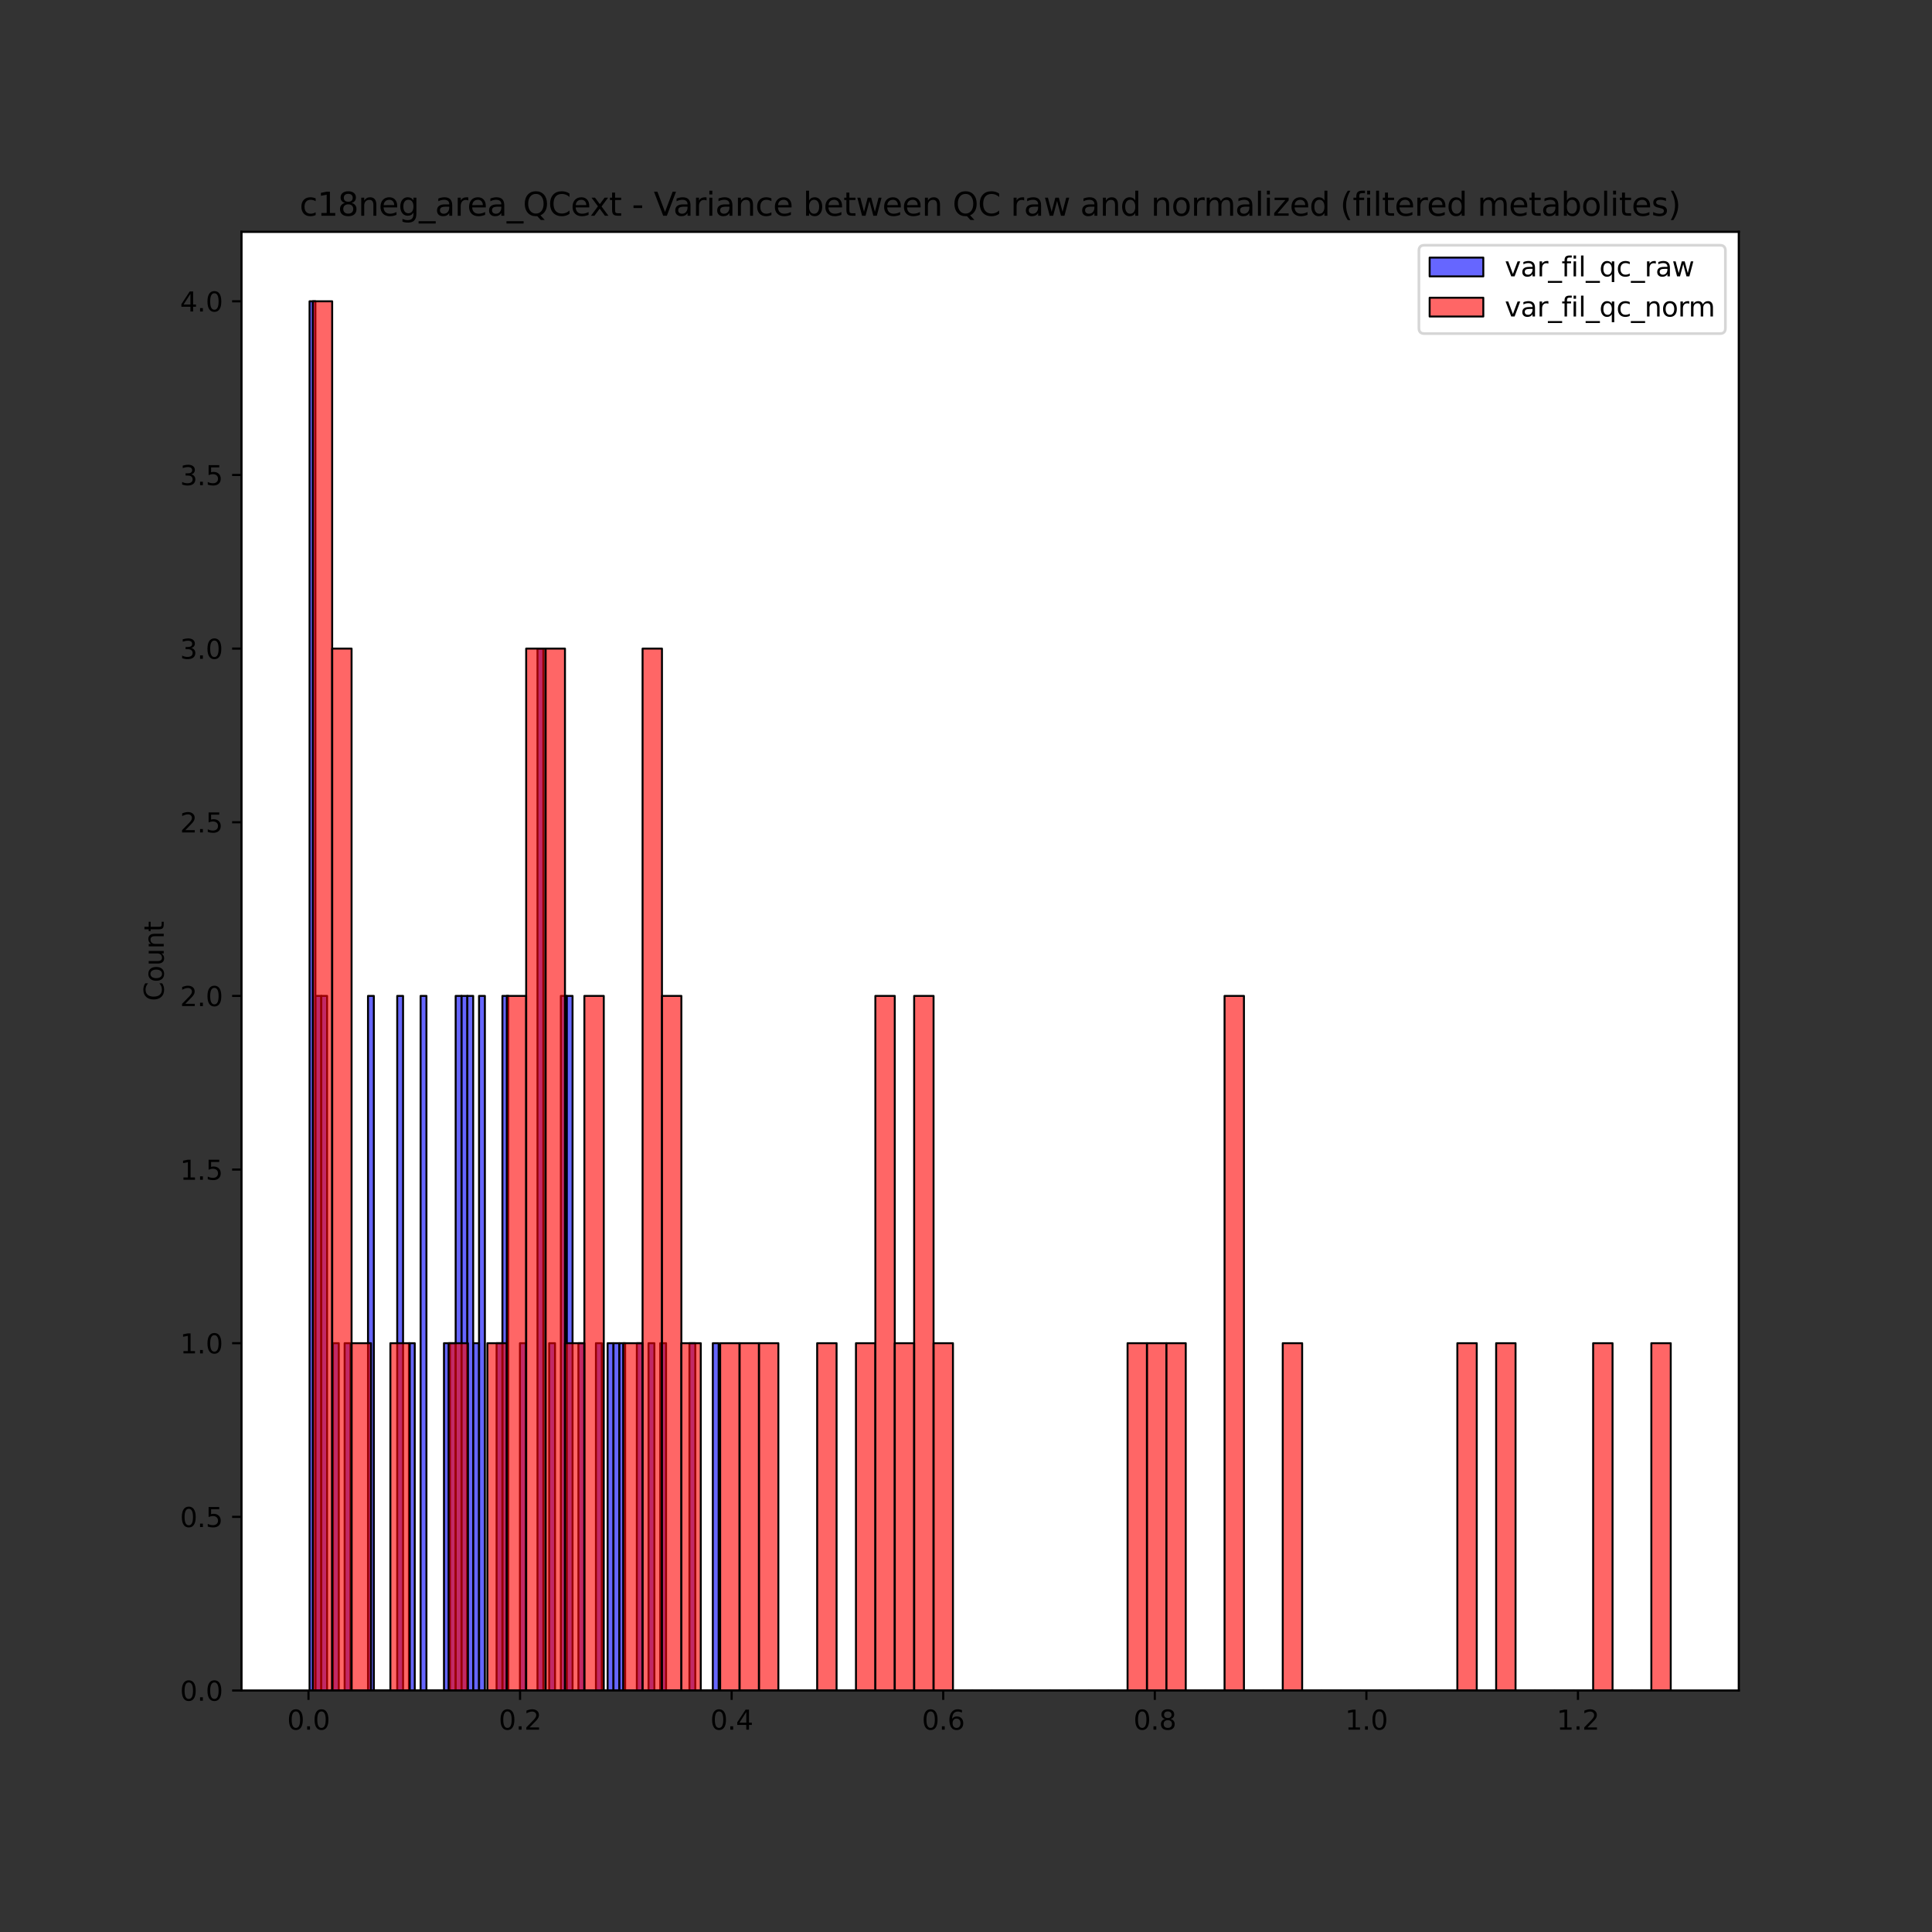 <?xml version="1.0" encoding="utf-8" standalone="no"?>
<!DOCTYPE svg PUBLIC "-//W3C//DTD SVG 1.1//EN"
  "http://www.w3.org/Graphics/SVG/1.1/DTD/svg11.dtd">
<svg xmlns:xlink="http://www.w3.org/1999/xlink" width="720pt" height="720pt" viewBox="0 0 720 720" xmlns="http://www.w3.org/2000/svg" version="1.1">
 <rect x="0" y="0" width="720" height="720" fill="#333333" stroke="none"/>
 <defs>
  <style type="text/css">*{stroke-linejoin: round; stroke-linecap: butt}</style>
 </defs>
 <g id="figure_1">
  <g id="patch_1">
   <path d="M 0 720 
L 720 720 
L 720 0 
L 0 0 
L 0 720 
z
" style="fill: none"/>
  </g>
  <g id="axes_1">
   <g id="patch_2">
    <path d="M 90 630 
L 648 630 
L 648 86.4 
L 90 86.4 
z
" style="fill: #ffffff"/>
   </g>
   <g id="patch_3">
    <path d="M 115.364 630 
L 117.542 630 
L 117.542 112.286 
L 115.364 112.286 
z
" clip-path="url(#pf2b5200cfd)" style="fill: #0000ff; fill-opacity: 0.6; stroke: #000000; stroke-width: 0.725; stroke-linejoin: miter"/>
   </g>
   <g id="patch_4">
    <path d="M 117.542 630 
L 119.72 630 
L 119.72 371.143 
L 117.542 371.143 
z
" clip-path="url(#pf2b5200cfd)" style="fill: #0000ff; fill-opacity: 0.6; stroke: #000000; stroke-width: 0.725; stroke-linejoin: miter"/>
   </g>
   <g id="patch_5">
    <path d="M 119.72 630 
L 121.898 630 
L 121.898 371.143 
L 119.72 371.143 
z
" clip-path="url(#pf2b5200cfd)" style="fill: #0000ff; fill-opacity: 0.6; stroke: #000000; stroke-width: 0.725; stroke-linejoin: miter"/>
   </g>
   <g id="patch_6">
    <path d="M 121.898 630 
L 124.076 630 
L 124.076 630 
L 121.898 630 
z
" clip-path="url(#pf2b5200cfd)" style="fill: #0000ff; fill-opacity: 0.6; stroke: #000000; stroke-width: 0.725; stroke-linejoin: miter"/>
   </g>
   <g id="patch_7">
    <path d="M 124.076 630 
L 126.254 630 
L 126.254 500.571 
L 124.076 500.571 
z
" clip-path="url(#pf2b5200cfd)" style="fill: #0000ff; fill-opacity: 0.6; stroke: #000000; stroke-width: 0.725; stroke-linejoin: miter"/>
   </g>
   <g id="patch_8">
    <path d="M 126.254 630 
L 128.432 630 
L 128.432 630 
L 126.254 630 
z
" clip-path="url(#pf2b5200cfd)" style="fill: #0000ff; fill-opacity: 0.6; stroke: #000000; stroke-width: 0.725; stroke-linejoin: miter"/>
   </g>
   <g id="patch_9">
    <path d="M 128.432 630 
L 130.61 630 
L 130.61 500.571 
L 128.432 500.571 
z
" clip-path="url(#pf2b5200cfd)" style="fill: #0000ff; fill-opacity: 0.6; stroke: #000000; stroke-width: 0.725; stroke-linejoin: miter"/>
   </g>
   <g id="patch_10">
    <path d="M 130.61 630 
L 132.788 630 
L 132.788 630 
L 130.61 630 
z
" clip-path="url(#pf2b5200cfd)" style="fill: #0000ff; fill-opacity: 0.6; stroke: #000000; stroke-width: 0.725; stroke-linejoin: miter"/>
   </g>
   <g id="patch_11">
    <path d="M 132.788 630 
L 134.966 630 
L 134.966 630 
L 132.788 630 
z
" clip-path="url(#pf2b5200cfd)" style="fill: #0000ff; fill-opacity: 0.6; stroke: #000000; stroke-width: 0.725; stroke-linejoin: miter"/>
   </g>
   <g id="patch_12">
    <path d="M 134.966 630 
L 137.144 630 
L 137.144 630 
L 134.966 630 
z
" clip-path="url(#pf2b5200cfd)" style="fill: #0000ff; fill-opacity: 0.6; stroke: #000000; stroke-width: 0.725; stroke-linejoin: miter"/>
   </g>
   <g id="patch_13">
    <path d="M 137.144 630 
L 139.322 630 
L 139.322 371.143 
L 137.144 371.143 
z
" clip-path="url(#pf2b5200cfd)" style="fill: #0000ff; fill-opacity: 0.6; stroke: #000000; stroke-width: 0.725; stroke-linejoin: miter"/>
   </g>
   <g id="patch_14">
    <path d="M 139.322 630 
L 141.5 630 
L 141.5 630 
L 139.322 630 
z
" clip-path="url(#pf2b5200cfd)" style="fill: #0000ff; fill-opacity: 0.6; stroke: #000000; stroke-width: 0.725; stroke-linejoin: miter"/>
   </g>
   <g id="patch_15">
    <path d="M 141.5 630 
L 143.678 630 
L 143.678 630 
L 141.5 630 
z
" clip-path="url(#pf2b5200cfd)" style="fill: #0000ff; fill-opacity: 0.6; stroke: #000000; stroke-width: 0.725; stroke-linejoin: miter"/>
   </g>
   <g id="patch_16">
    <path d="M 143.678 630 
L 145.856 630 
L 145.856 630 
L 143.678 630 
z
" clip-path="url(#pf2b5200cfd)" style="fill: #0000ff; fill-opacity: 0.6; stroke: #000000; stroke-width: 0.725; stroke-linejoin: miter"/>
   </g>
   <g id="patch_17">
    <path d="M 145.856 630 
L 148.034 630 
L 148.034 630 
L 145.856 630 
z
" clip-path="url(#pf2b5200cfd)" style="fill: #0000ff; fill-opacity: 0.6; stroke: #000000; stroke-width: 0.725; stroke-linejoin: miter"/>
   </g>
   <g id="patch_18">
    <path d="M 148.034 630 
L 150.211 630 
L 150.211 371.143 
L 148.034 371.143 
z
" clip-path="url(#pf2b5200cfd)" style="fill: #0000ff; fill-opacity: 0.6; stroke: #000000; stroke-width: 0.725; stroke-linejoin: miter"/>
   </g>
   <g id="patch_19">
    <path d="M 150.211 630 
L 152.389 630 
L 152.389 630 
L 150.211 630 
z
" clip-path="url(#pf2b5200cfd)" style="fill: #0000ff; fill-opacity: 0.6; stroke: #000000; stroke-width: 0.725; stroke-linejoin: miter"/>
   </g>
   <g id="patch_20">
    <path d="M 152.389 630 
L 154.567 630 
L 154.567 500.571 
L 152.389 500.571 
z
" clip-path="url(#pf2b5200cfd)" style="fill: #0000ff; fill-opacity: 0.6; stroke: #000000; stroke-width: 0.725; stroke-linejoin: miter"/>
   </g>
   <g id="patch_21">
    <path d="M 154.567 630 
L 156.745 630 
L 156.745 630 
L 154.567 630 
z
" clip-path="url(#pf2b5200cfd)" style="fill: #0000ff; fill-opacity: 0.6; stroke: #000000; stroke-width: 0.725; stroke-linejoin: miter"/>
   </g>
   <g id="patch_22">
    <path d="M 156.745 630 
L 158.923 630 
L 158.923 371.143 
L 156.745 371.143 
z
" clip-path="url(#pf2b5200cfd)" style="fill: #0000ff; fill-opacity: 0.6; stroke: #000000; stroke-width: 0.725; stroke-linejoin: miter"/>
   </g>
   <g id="patch_23">
    <path d="M 158.923 630 
L 161.101 630 
L 161.101 630 
L 158.923 630 
z
" clip-path="url(#pf2b5200cfd)" style="fill: #0000ff; fill-opacity: 0.6; stroke: #000000; stroke-width: 0.725; stroke-linejoin: miter"/>
   </g>
   <g id="patch_24">
    <path d="M 161.101 630 
L 163.279 630 
L 163.279 630 
L 161.101 630 
z
" clip-path="url(#pf2b5200cfd)" style="fill: #0000ff; fill-opacity: 0.6; stroke: #000000; stroke-width: 0.725; stroke-linejoin: miter"/>
   </g>
   <g id="patch_25">
    <path d="M 163.279 630 
L 165.457 630 
L 165.457 630 
L 163.279 630 
z
" clip-path="url(#pf2b5200cfd)" style="fill: #0000ff; fill-opacity: 0.6; stroke: #000000; stroke-width: 0.725; stroke-linejoin: miter"/>
   </g>
   <g id="patch_26">
    <path d="M 165.457 630 
L 167.635 630 
L 167.635 500.571 
L 165.457 500.571 
z
" clip-path="url(#pf2b5200cfd)" style="fill: #0000ff; fill-opacity: 0.6; stroke: #000000; stroke-width: 0.725; stroke-linejoin: miter"/>
   </g>
   <g id="patch_27">
    <path d="M 167.635 630 
L 169.813 630 
L 169.813 500.571 
L 167.635 500.571 
z
" clip-path="url(#pf2b5200cfd)" style="fill: #0000ff; fill-opacity: 0.6; stroke: #000000; stroke-width: 0.725; stroke-linejoin: miter"/>
   </g>
   <g id="patch_28">
    <path d="M 169.813 630 
L 171.991 630 
L 171.991 371.143 
L 169.813 371.143 
z
" clip-path="url(#pf2b5200cfd)" style="fill: #0000ff; fill-opacity: 0.6; stroke: #000000; stroke-width: 0.725; stroke-linejoin: miter"/>
   </g>
   <g id="patch_29">
    <path d="M 171.991 630 
L 174.169 630 
L 174.169 371.143 
L 171.991 371.143 
z
" clip-path="url(#pf2b5200cfd)" style="fill: #0000ff; fill-opacity: 0.6; stroke: #000000; stroke-width: 0.725; stroke-linejoin: miter"/>
   </g>
   <g id="patch_30">
    <path d="M 174.169 630 
L 176.347 630 
L 176.347 371.143 
L 174.169 371.143 
z
" clip-path="url(#pf2b5200cfd)" style="fill: #0000ff; fill-opacity: 0.6; stroke: #000000; stroke-width: 0.725; stroke-linejoin: miter"/>
   </g>
   <g id="patch_31">
    <path d="M 176.347 630 
L 178.525 630 
L 178.525 500.571 
L 176.347 500.571 
z
" clip-path="url(#pf2b5200cfd)" style="fill: #0000ff; fill-opacity: 0.6; stroke: #000000; stroke-width: 0.725; stroke-linejoin: miter"/>
   </g>
   <g id="patch_32">
    <path d="M 178.525 630 
L 180.703 630 
L 180.703 371.143 
L 178.525 371.143 
z
" clip-path="url(#pf2b5200cfd)" style="fill: #0000ff; fill-opacity: 0.6; stroke: #000000; stroke-width: 0.725; stroke-linejoin: miter"/>
   </g>
   <g id="patch_33">
    <path d="M 180.703 630 
L 182.881 630 
L 182.881 630 
L 180.703 630 
z
" clip-path="url(#pf2b5200cfd)" style="fill: #0000ff; fill-opacity: 0.6; stroke: #000000; stroke-width: 0.725; stroke-linejoin: miter"/>
   </g>
   <g id="patch_34">
    <path d="M 182.881 630 
L 185.059 630 
L 185.059 630 
L 182.881 630 
z
" clip-path="url(#pf2b5200cfd)" style="fill: #0000ff; fill-opacity: 0.6; stroke: #000000; stroke-width: 0.725; stroke-linejoin: miter"/>
   </g>
   <g id="patch_35">
    <path d="M 185.059 630 
L 187.237 630 
L 187.237 500.571 
L 185.059 500.571 
z
" clip-path="url(#pf2b5200cfd)" style="fill: #0000ff; fill-opacity: 0.6; stroke: #000000; stroke-width: 0.725; stroke-linejoin: miter"/>
   </g>
   <g id="patch_36">
    <path d="M 187.237 630 
L 189.415 630 
L 189.415 371.143 
L 187.237 371.143 
z
" clip-path="url(#pf2b5200cfd)" style="fill: #0000ff; fill-opacity: 0.6; stroke: #000000; stroke-width: 0.725; stroke-linejoin: miter"/>
   </g>
   <g id="patch_37">
    <path d="M 189.415 630 
L 191.593 630 
L 191.593 630 
L 189.415 630 
z
" clip-path="url(#pf2b5200cfd)" style="fill: #0000ff; fill-opacity: 0.6; stroke: #000000; stroke-width: 0.725; stroke-linejoin: miter"/>
   </g>
   <g id="patch_38">
    <path d="M 191.593 630 
L 193.771 630 
L 193.771 630 
L 191.593 630 
z
" clip-path="url(#pf2b5200cfd)" style="fill: #0000ff; fill-opacity: 0.6; stroke: #000000; stroke-width: 0.725; stroke-linejoin: miter"/>
   </g>
   <g id="patch_39">
    <path d="M 193.771 630 
L 195.949 630 
L 195.949 500.571 
L 193.771 500.571 
z
" clip-path="url(#pf2b5200cfd)" style="fill: #0000ff; fill-opacity: 0.6; stroke: #000000; stroke-width: 0.725; stroke-linejoin: miter"/>
   </g>
   <g id="patch_40">
    <path d="M 195.949 630 
L 198.127 630 
L 198.127 630 
L 195.949 630 
z
" clip-path="url(#pf2b5200cfd)" style="fill: #0000ff; fill-opacity: 0.6; stroke: #000000; stroke-width: 0.725; stroke-linejoin: miter"/>
   </g>
   <g id="patch_41">
    <path d="M 198.127 630 
L 200.305 630 
L 200.305 630 
L 198.127 630 
z
" clip-path="url(#pf2b5200cfd)" style="fill: #0000ff; fill-opacity: 0.6; stroke: #000000; stroke-width: 0.725; stroke-linejoin: miter"/>
   </g>
   <g id="patch_42">
    <path d="M 200.305 630 
L 202.483 630 
L 202.483 241.714 
L 200.305 241.714 
z
" clip-path="url(#pf2b5200cfd)" style="fill: #0000ff; fill-opacity: 0.6; stroke: #000000; stroke-width: 0.725; stroke-linejoin: miter"/>
   </g>
   <g id="patch_43">
    <path d="M 202.483 630 
L 204.661 630 
L 204.661 630 
L 202.483 630 
z
" clip-path="url(#pf2b5200cfd)" style="fill: #0000ff; fill-opacity: 0.6; stroke: #000000; stroke-width: 0.725; stroke-linejoin: miter"/>
   </g>
   <g id="patch_44">
    <path d="M 204.661 630 
L 206.839 630 
L 206.839 500.571 
L 204.661 500.571 
z
" clip-path="url(#pf2b5200cfd)" style="fill: #0000ff; fill-opacity: 0.6; stroke: #000000; stroke-width: 0.725; stroke-linejoin: miter"/>
   </g>
   <g id="patch_45">
    <path d="M 206.839 630 
L 209.017 630 
L 209.017 630 
L 206.839 630 
z
" clip-path="url(#pf2b5200cfd)" style="fill: #0000ff; fill-opacity: 0.6; stroke: #000000; stroke-width: 0.725; stroke-linejoin: miter"/>
   </g>
   <g id="patch_46">
    <path d="M 209.017 630 
L 211.195 630 
L 211.195 371.143 
L 209.017 371.143 
z
" clip-path="url(#pf2b5200cfd)" style="fill: #0000ff; fill-opacity: 0.6; stroke: #000000; stroke-width: 0.725; stroke-linejoin: miter"/>
   </g>
   <g id="patch_47">
    <path d="M 211.195 630 
L 213.373 630 
L 213.373 371.143 
L 211.195 371.143 
z
" clip-path="url(#pf2b5200cfd)" style="fill: #0000ff; fill-opacity: 0.6; stroke: #000000; stroke-width: 0.725; stroke-linejoin: miter"/>
   </g>
   <g id="patch_48">
    <path d="M 213.373 630 
L 215.551 630 
L 215.551 630 
L 213.373 630 
z
" clip-path="url(#pf2b5200cfd)" style="fill: #0000ff; fill-opacity: 0.6; stroke: #000000; stroke-width: 0.725; stroke-linejoin: miter"/>
   </g>
   <g id="patch_49">
    <path d="M 215.551 630 
L 217.729 630 
L 217.729 500.571 
L 215.551 500.571 
z
" clip-path="url(#pf2b5200cfd)" style="fill: #0000ff; fill-opacity: 0.6; stroke: #000000; stroke-width: 0.725; stroke-linejoin: miter"/>
   </g>
   <g id="patch_50">
    <path d="M 217.729 630 
L 219.907 630 
L 219.907 630 
L 217.729 630 
z
" clip-path="url(#pf2b5200cfd)" style="fill: #0000ff; fill-opacity: 0.6; stroke: #000000; stroke-width: 0.725; stroke-linejoin: miter"/>
   </g>
   <g id="patch_51">
    <path d="M 219.907 630 
L 222.085 630 
L 222.085 630 
L 219.907 630 
z
" clip-path="url(#pf2b5200cfd)" style="fill: #0000ff; fill-opacity: 0.6; stroke: #000000; stroke-width: 0.725; stroke-linejoin: miter"/>
   </g>
   <g id="patch_52">
    <path d="M 222.085 630 
L 224.263 630 
L 224.263 500.571 
L 222.085 500.571 
z
" clip-path="url(#pf2b5200cfd)" style="fill: #0000ff; fill-opacity: 0.6; stroke: #000000; stroke-width: 0.725; stroke-linejoin: miter"/>
   </g>
   <g id="patch_53">
    <path d="M 224.263 630 
L 226.441 630 
L 226.441 630 
L 224.263 630 
z
" clip-path="url(#pf2b5200cfd)" style="fill: #0000ff; fill-opacity: 0.6; stroke: #000000; stroke-width: 0.725; stroke-linejoin: miter"/>
   </g>
   <g id="patch_54">
    <path d="M 226.441 630 
L 228.619 630 
L 228.619 500.571 
L 226.441 500.571 
z
" clip-path="url(#pf2b5200cfd)" style="fill: #0000ff; fill-opacity: 0.6; stroke: #000000; stroke-width: 0.725; stroke-linejoin: miter"/>
   </g>
   <g id="patch_55">
    <path d="M 228.619 630 
L 230.797 630 
L 230.797 500.571 
L 228.619 500.571 
z
" clip-path="url(#pf2b5200cfd)" style="fill: #0000ff; fill-opacity: 0.6; stroke: #000000; stroke-width: 0.725; stroke-linejoin: miter"/>
   </g>
   <g id="patch_56">
    <path d="M 230.797 630 
L 232.975 630 
L 232.975 500.571 
L 230.797 500.571 
z
" clip-path="url(#pf2b5200cfd)" style="fill: #0000ff; fill-opacity: 0.6; stroke: #000000; stroke-width: 0.725; stroke-linejoin: miter"/>
   </g>
   <g id="patch_57">
    <path d="M 232.975 630 
L 235.153 630 
L 235.153 630 
L 232.975 630 
z
" clip-path="url(#pf2b5200cfd)" style="fill: #0000ff; fill-opacity: 0.6; stroke: #000000; stroke-width: 0.725; stroke-linejoin: miter"/>
   </g>
   <g id="patch_58">
    <path d="M 235.153 630 
L 237.331 630 
L 237.331 630 
L 235.153 630 
z
" clip-path="url(#pf2b5200cfd)" style="fill: #0000ff; fill-opacity: 0.6; stroke: #000000; stroke-width: 0.725; stroke-linejoin: miter"/>
   </g>
   <g id="patch_59">
    <path d="M 237.331 630 
L 239.509 630 
L 239.509 500.571 
L 237.331 500.571 
z
" clip-path="url(#pf2b5200cfd)" style="fill: #0000ff; fill-opacity: 0.6; stroke: #000000; stroke-width: 0.725; stroke-linejoin: miter"/>
   </g>
   <g id="patch_60">
    <path d="M 239.509 630 
L 241.687 630 
L 241.687 630 
L 239.509 630 
z
" clip-path="url(#pf2b5200cfd)" style="fill: #0000ff; fill-opacity: 0.6; stroke: #000000; stroke-width: 0.725; stroke-linejoin: miter"/>
   </g>
   <g id="patch_61">
    <path d="M 241.687 630 
L 243.865 630 
L 243.865 500.571 
L 241.687 500.571 
z
" clip-path="url(#pf2b5200cfd)" style="fill: #0000ff; fill-opacity: 0.6; stroke: #000000; stroke-width: 0.725; stroke-linejoin: miter"/>
   </g>
   <g id="patch_62">
    <path d="M 243.865 630 
L 246.043 630 
L 246.043 630 
L 243.865 630 
z
" clip-path="url(#pf2b5200cfd)" style="fill: #0000ff; fill-opacity: 0.6; stroke: #000000; stroke-width: 0.725; stroke-linejoin: miter"/>
   </g>
   <g id="patch_63">
    <path d="M 246.043 630 
L 248.221 630 
L 248.221 500.571 
L 246.043 500.571 
z
" clip-path="url(#pf2b5200cfd)" style="fill: #0000ff; fill-opacity: 0.6; stroke: #000000; stroke-width: 0.725; stroke-linejoin: miter"/>
   </g>
   <g id="patch_64">
    <path d="M 248.221 630 
L 250.399 630 
L 250.399 630 
L 248.221 630 
z
" clip-path="url(#pf2b5200cfd)" style="fill: #0000ff; fill-opacity: 0.6; stroke: #000000; stroke-width: 0.725; stroke-linejoin: miter"/>
   </g>
   <g id="patch_65">
    <path d="M 250.399 630 
L 252.577 630 
L 252.577 630 
L 250.399 630 
z
" clip-path="url(#pf2b5200cfd)" style="fill: #0000ff; fill-opacity: 0.6; stroke: #000000; stroke-width: 0.725; stroke-linejoin: miter"/>
   </g>
   <g id="patch_66">
    <path d="M 252.577 630 
L 254.755 630 
L 254.755 630 
L 252.577 630 
z
" clip-path="url(#pf2b5200cfd)" style="fill: #0000ff; fill-opacity: 0.6; stroke: #000000; stroke-width: 0.725; stroke-linejoin: miter"/>
   </g>
   <g id="patch_67">
    <path d="M 254.755 630 
L 256.933 630 
L 256.933 630 
L 254.755 630 
z
" clip-path="url(#pf2b5200cfd)" style="fill: #0000ff; fill-opacity: 0.6; stroke: #000000; stroke-width: 0.725; stroke-linejoin: miter"/>
   </g>
   <g id="patch_68">
    <path d="M 256.933 630 
L 259.111 630 
L 259.111 500.571 
L 256.933 500.571 
z
" clip-path="url(#pf2b5200cfd)" style="fill: #0000ff; fill-opacity: 0.6; stroke: #000000; stroke-width: 0.725; stroke-linejoin: miter"/>
   </g>
   <g id="patch_69">
    <path d="M 259.111 630 
L 261.289 630 
L 261.289 630 
L 259.111 630 
z
" clip-path="url(#pf2b5200cfd)" style="fill: #0000ff; fill-opacity: 0.6; stroke: #000000; stroke-width: 0.725; stroke-linejoin: miter"/>
   </g>
   <g id="patch_70">
    <path d="M 261.289 630 
L 263.467 630 
L 263.467 630 
L 261.289 630 
z
" clip-path="url(#pf2b5200cfd)" style="fill: #0000ff; fill-opacity: 0.6; stroke: #000000; stroke-width: 0.725; stroke-linejoin: miter"/>
   </g>
   <g id="patch_71">
    <path d="M 263.467 630 
L 265.645 630 
L 265.645 630 
L 263.467 630 
z
" clip-path="url(#pf2b5200cfd)" style="fill: #0000ff; fill-opacity: 0.6; stroke: #000000; stroke-width: 0.725; stroke-linejoin: miter"/>
   </g>
   <g id="patch_72">
    <path d="M 265.645 630 
L 267.823 630 
L 267.823 500.571 
L 265.645 500.571 
z
" clip-path="url(#pf2b5200cfd)" style="fill: #0000ff; fill-opacity: 0.6; stroke: #000000; stroke-width: 0.725; stroke-linejoin: miter"/>
   </g>
   <g id="patch_73">
    <path d="M 116.565 630 
L 123.794 630 
L 123.794 112.286 
L 116.565 112.286 
z
" clip-path="url(#pf2b5200cfd)" style="fill: #ff0000; fill-opacity: 0.6; stroke: #000000; stroke-width: 0.723; stroke-linejoin: miter"/>
   </g>
   <g id="patch_74">
    <path d="M 123.794 630 
L 131.024 630 
L 131.024 241.714 
L 123.794 241.714 
z
" clip-path="url(#pf2b5200cfd)" style="fill: #ff0000; fill-opacity: 0.6; stroke: #000000; stroke-width: 0.723; stroke-linejoin: miter"/>
   </g>
   <g id="patch_75">
    <path d="M 131.024 630 
L 138.254 630 
L 138.254 500.571 
L 131.024 500.571 
z
" clip-path="url(#pf2b5200cfd)" style="fill: #ff0000; fill-opacity: 0.6; stroke: #000000; stroke-width: 0.723; stroke-linejoin: miter"/>
   </g>
   <g id="patch_76">
    <path d="M 138.254 630 
L 145.483 630 
L 145.483 630 
L 138.254 630 
z
" clip-path="url(#pf2b5200cfd)" style="fill: #ff0000; fill-opacity: 0.6; stroke: #000000; stroke-width: 0.723; stroke-linejoin: miter"/>
   </g>
   <g id="patch_77">
    <path d="M 145.483 630 
L 152.713 630 
L 152.713 500.571 
L 145.483 500.571 
z
" clip-path="url(#pf2b5200cfd)" style="fill: #ff0000; fill-opacity: 0.6; stroke: #000000; stroke-width: 0.723; stroke-linejoin: miter"/>
   </g>
   <g id="patch_78">
    <path d="M 152.713 630 
L 159.942 630 
L 159.942 630 
L 152.713 630 
z
" clip-path="url(#pf2b5200cfd)" style="fill: #ff0000; fill-opacity: 0.6; stroke: #000000; stroke-width: 0.723; stroke-linejoin: miter"/>
   </g>
   <g id="patch_79">
    <path d="M 159.942 630 
L 167.172 630 
L 167.172 630 
L 159.942 630 
z
" clip-path="url(#pf2b5200cfd)" style="fill: #ff0000; fill-opacity: 0.6; stroke: #000000; stroke-width: 0.723; stroke-linejoin: miter"/>
   </g>
   <g id="patch_80">
    <path d="M 167.172 630 
L 174.401 630 
L 174.401 500.571 
L 167.172 500.571 
z
" clip-path="url(#pf2b5200cfd)" style="fill: #ff0000; fill-opacity: 0.6; stroke: #000000; stroke-width: 0.723; stroke-linejoin: miter"/>
   </g>
   <g id="patch_81">
    <path d="M 174.401 630 
L 181.631 630 
L 181.631 630 
L 174.401 630 
z
" clip-path="url(#pf2b5200cfd)" style="fill: #ff0000; fill-opacity: 0.6; stroke: #000000; stroke-width: 0.723; stroke-linejoin: miter"/>
   </g>
   <g id="patch_82">
    <path d="M 181.631 630 
L 188.861 630 
L 188.861 500.571 
L 181.631 500.571 
z
" clip-path="url(#pf2b5200cfd)" style="fill: #ff0000; fill-opacity: 0.6; stroke: #000000; stroke-width: 0.723; stroke-linejoin: miter"/>
   </g>
   <g id="patch_83">
    <path d="M 188.861 630 
L 196.09 630 
L 196.09 371.143 
L 188.861 371.143 
z
" clip-path="url(#pf2b5200cfd)" style="fill: #ff0000; fill-opacity: 0.6; stroke: #000000; stroke-width: 0.723; stroke-linejoin: miter"/>
   </g>
   <g id="patch_84">
    <path d="M 196.09 630 
L 203.32 630 
L 203.32 241.714 
L 196.09 241.714 
z
" clip-path="url(#pf2b5200cfd)" style="fill: #ff0000; fill-opacity: 0.6; stroke: #000000; stroke-width: 0.723; stroke-linejoin: miter"/>
   </g>
   <g id="patch_85">
    <path d="M 203.32 630 
L 210.549 630 
L 210.549 241.714 
L 203.32 241.714 
z
" clip-path="url(#pf2b5200cfd)" style="fill: #ff0000; fill-opacity: 0.6; stroke: #000000; stroke-width: 0.723; stroke-linejoin: miter"/>
   </g>
   <g id="patch_86">
    <path d="M 210.549 630 
L 217.779 630 
L 217.779 500.571 
L 210.549 500.571 
z
" clip-path="url(#pf2b5200cfd)" style="fill: #ff0000; fill-opacity: 0.6; stroke: #000000; stroke-width: 0.723; stroke-linejoin: miter"/>
   </g>
   <g id="patch_87">
    <path d="M 217.779 630 
L 225.009 630 
L 225.009 371.143 
L 217.779 371.143 
z
" clip-path="url(#pf2b5200cfd)" style="fill: #ff0000; fill-opacity: 0.6; stroke: #000000; stroke-width: 0.723; stroke-linejoin: miter"/>
   </g>
   <g id="patch_88">
    <path d="M 225.009 630 
L 232.238 630 
L 232.238 630 
L 225.009 630 
z
" clip-path="url(#pf2b5200cfd)" style="fill: #ff0000; fill-opacity: 0.6; stroke: #000000; stroke-width: 0.723; stroke-linejoin: miter"/>
   </g>
   <g id="patch_89">
    <path d="M 232.238 630 
L 239.468 630 
L 239.468 500.571 
L 232.238 500.571 
z
" clip-path="url(#pf2b5200cfd)" style="fill: #ff0000; fill-opacity: 0.6; stroke: #000000; stroke-width: 0.723; stroke-linejoin: miter"/>
   </g>
   <g id="patch_90">
    <path d="M 239.468 630 
L 246.697 630 
L 246.697 241.714 
L 239.468 241.714 
z
" clip-path="url(#pf2b5200cfd)" style="fill: #ff0000; fill-opacity: 0.6; stroke: #000000; stroke-width: 0.723; stroke-linejoin: miter"/>
   </g>
   <g id="patch_91">
    <path d="M 246.697 630 
L 253.927 630 
L 253.927 371.143 
L 246.697 371.143 
z
" clip-path="url(#pf2b5200cfd)" style="fill: #ff0000; fill-opacity: 0.6; stroke: #000000; stroke-width: 0.723; stroke-linejoin: miter"/>
   </g>
   <g id="patch_92">
    <path d="M 253.927 630 
L 261.157 630 
L 261.157 500.571 
L 253.927 500.571 
z
" clip-path="url(#pf2b5200cfd)" style="fill: #ff0000; fill-opacity: 0.6; stroke: #000000; stroke-width: 0.723; stroke-linejoin: miter"/>
   </g>
   <g id="patch_93">
    <path d="M 261.157 630 
L 268.386 630 
L 268.386 630 
L 261.157 630 
z
" clip-path="url(#pf2b5200cfd)" style="fill: #ff0000; fill-opacity: 0.6; stroke: #000000; stroke-width: 0.723; stroke-linejoin: miter"/>
   </g>
   <g id="patch_94">
    <path d="M 268.386 630 
L 275.616 630 
L 275.616 500.571 
L 268.386 500.571 
z
" clip-path="url(#pf2b5200cfd)" style="fill: #ff0000; fill-opacity: 0.6; stroke: #000000; stroke-width: 0.723; stroke-linejoin: miter"/>
   </g>
   <g id="patch_95">
    <path d="M 275.616 630 
L 282.845 630 
L 282.845 500.571 
L 275.616 500.571 
z
" clip-path="url(#pf2b5200cfd)" style="fill: #ff0000; fill-opacity: 0.6; stroke: #000000; stroke-width: 0.723; stroke-linejoin: miter"/>
   </g>
   <g id="patch_96">
    <path d="M 282.845 630 
L 290.075 630 
L 290.075 500.571 
L 282.845 500.571 
z
" clip-path="url(#pf2b5200cfd)" style="fill: #ff0000; fill-opacity: 0.6; stroke: #000000; stroke-width: 0.723; stroke-linejoin: miter"/>
   </g>
   <g id="patch_97">
    <path d="M 290.075 630 
L 297.305 630 
L 297.305 630 
L 290.075 630 
z
" clip-path="url(#pf2b5200cfd)" style="fill: #ff0000; fill-opacity: 0.6; stroke: #000000; stroke-width: 0.723; stroke-linejoin: miter"/>
   </g>
   <g id="patch_98">
    <path d="M 297.305 630 
L 304.534 630 
L 304.534 630 
L 297.305 630 
z
" clip-path="url(#pf2b5200cfd)" style="fill: #ff0000; fill-opacity: 0.6; stroke: #000000; stroke-width: 0.723; stroke-linejoin: miter"/>
   </g>
   <g id="patch_99">
    <path d="M 304.534 630 
L 311.764 630 
L 311.764 500.571 
L 304.534 500.571 
z
" clip-path="url(#pf2b5200cfd)" style="fill: #ff0000; fill-opacity: 0.6; stroke: #000000; stroke-width: 0.723; stroke-linejoin: miter"/>
   </g>
   <g id="patch_100">
    <path d="M 311.764 630 
L 318.993 630 
L 318.993 630 
L 311.764 630 
z
" clip-path="url(#pf2b5200cfd)" style="fill: #ff0000; fill-opacity: 0.6; stroke: #000000; stroke-width: 0.723; stroke-linejoin: miter"/>
   </g>
   <g id="patch_101">
    <path d="M 318.993 630 
L 326.223 630 
L 326.223 500.571 
L 318.993 500.571 
z
" clip-path="url(#pf2b5200cfd)" style="fill: #ff0000; fill-opacity: 0.6; stroke: #000000; stroke-width: 0.723; stroke-linejoin: miter"/>
   </g>
   <g id="patch_102">
    <path d="M 326.223 630 
L 333.453 630 
L 333.453 371.143 
L 326.223 371.143 
z
" clip-path="url(#pf2b5200cfd)" style="fill: #ff0000; fill-opacity: 0.6; stroke: #000000; stroke-width: 0.723; stroke-linejoin: miter"/>
   </g>
   <g id="patch_103">
    <path d="M 333.453 630 
L 340.682 630 
L 340.682 500.571 
L 333.453 500.571 
z
" clip-path="url(#pf2b5200cfd)" style="fill: #ff0000; fill-opacity: 0.6; stroke: #000000; stroke-width: 0.723; stroke-linejoin: miter"/>
   </g>
   <g id="patch_104">
    <path d="M 340.682 630 
L 347.912 630 
L 347.912 371.143 
L 340.682 371.143 
z
" clip-path="url(#pf2b5200cfd)" style="fill: #ff0000; fill-opacity: 0.6; stroke: #000000; stroke-width: 0.723; stroke-linejoin: miter"/>
   </g>
   <g id="patch_105">
    <path d="M 347.912 630 
L 355.141 630 
L 355.141 500.571 
L 347.912 500.571 
z
" clip-path="url(#pf2b5200cfd)" style="fill: #ff0000; fill-opacity: 0.6; stroke: #000000; stroke-width: 0.723; stroke-linejoin: miter"/>
   </g>
   <g id="patch_106">
    <path d="M 355.141 630 
L 362.371 630 
L 362.371 630 
L 355.141 630 
z
" clip-path="url(#pf2b5200cfd)" style="fill: #ff0000; fill-opacity: 0.6; stroke: #000000; stroke-width: 0.723; stroke-linejoin: miter"/>
   </g>
   <g id="patch_107">
    <path d="M 362.371 630 
L 369.601 630 
L 369.601 630 
L 362.371 630 
z
" clip-path="url(#pf2b5200cfd)" style="fill: #ff0000; fill-opacity: 0.6; stroke: #000000; stroke-width: 0.723; stroke-linejoin: miter"/>
   </g>
   <g id="patch_108">
    <path d="M 369.601 630 
L 376.83 630 
L 376.83 630 
L 369.601 630 
z
" clip-path="url(#pf2b5200cfd)" style="fill: #ff0000; fill-opacity: 0.6; stroke: #000000; stroke-width: 0.723; stroke-linejoin: miter"/>
   </g>
   <g id="patch_109">
    <path d="M 376.83 630 
L 384.06 630 
L 384.06 630 
L 376.83 630 
z
" clip-path="url(#pf2b5200cfd)" style="fill: #ff0000; fill-opacity: 0.6; stroke: #000000; stroke-width: 0.723; stroke-linejoin: miter"/>
   </g>
   <g id="patch_110">
    <path d="M 384.06 630 
L 391.289 630 
L 391.289 630 
L 384.06 630 
z
" clip-path="url(#pf2b5200cfd)" style="fill: #ff0000; fill-opacity: 0.6; stroke: #000000; stroke-width: 0.723; stroke-linejoin: miter"/>
   </g>
   <g id="patch_111">
    <path d="M 391.289 630 
L 398.519 630 
L 398.519 630 
L 391.289 630 
z
" clip-path="url(#pf2b5200cfd)" style="fill: #ff0000; fill-opacity: 0.6; stroke: #000000; stroke-width: 0.723; stroke-linejoin: miter"/>
   </g>
   <g id="patch_112">
    <path d="M 398.519 630 
L 405.749 630 
L 405.749 630 
L 398.519 630 
z
" clip-path="url(#pf2b5200cfd)" style="fill: #ff0000; fill-opacity: 0.6; stroke: #000000; stroke-width: 0.723; stroke-linejoin: miter"/>
   </g>
   <g id="patch_113">
    <path d="M 405.749 630 
L 412.978 630 
L 412.978 630 
L 405.749 630 
z
" clip-path="url(#pf2b5200cfd)" style="fill: #ff0000; fill-opacity: 0.6; stroke: #000000; stroke-width: 0.723; stroke-linejoin: miter"/>
   </g>
   <g id="patch_114">
    <path d="M 412.978 630 
L 420.208 630 
L 420.208 630 
L 412.978 630 
z
" clip-path="url(#pf2b5200cfd)" style="fill: #ff0000; fill-opacity: 0.6; stroke: #000000; stroke-width: 0.723; stroke-linejoin: miter"/>
   </g>
   <g id="patch_115">
    <path d="M 420.208 630 
L 427.437 630 
L 427.437 500.571 
L 420.208 500.571 
z
" clip-path="url(#pf2b5200cfd)" style="fill: #ff0000; fill-opacity: 0.6; stroke: #000000; stroke-width: 0.723; stroke-linejoin: miter"/>
   </g>
   <g id="patch_116">
    <path d="M 427.437 630 
L 434.667 630 
L 434.667 500.571 
L 427.437 500.571 
z
" clip-path="url(#pf2b5200cfd)" style="fill: #ff0000; fill-opacity: 0.6; stroke: #000000; stroke-width: 0.723; stroke-linejoin: miter"/>
   </g>
   <g id="patch_117">
    <path d="M 434.667 630 
L 441.896 630 
L 441.896 500.571 
L 434.667 500.571 
z
" clip-path="url(#pf2b5200cfd)" style="fill: #ff0000; fill-opacity: 0.6; stroke: #000000; stroke-width: 0.723; stroke-linejoin: miter"/>
   </g>
   <g id="patch_118">
    <path d="M 441.896 630 
L 449.126 630 
L 449.126 630 
L 441.896 630 
z
" clip-path="url(#pf2b5200cfd)" style="fill: #ff0000; fill-opacity: 0.6; stroke: #000000; stroke-width: 0.723; stroke-linejoin: miter"/>
   </g>
   <g id="patch_119">
    <path d="M 449.126 630 
L 456.356 630 
L 456.356 630 
L 449.126 630 
z
" clip-path="url(#pf2b5200cfd)" style="fill: #ff0000; fill-opacity: 0.6; stroke: #000000; stroke-width: 0.723; stroke-linejoin: miter"/>
   </g>
   <g id="patch_120">
    <path d="M 456.356 630 
L 463.585 630 
L 463.585 371.143 
L 456.356 371.143 
z
" clip-path="url(#pf2b5200cfd)" style="fill: #ff0000; fill-opacity: 0.6; stroke: #000000; stroke-width: 0.723; stroke-linejoin: miter"/>
   </g>
   <g id="patch_121">
    <path d="M 463.585 630 
L 470.815 630 
L 470.815 630 
L 463.585 630 
z
" clip-path="url(#pf2b5200cfd)" style="fill: #ff0000; fill-opacity: 0.6; stroke: #000000; stroke-width: 0.723; stroke-linejoin: miter"/>
   </g>
   <g id="patch_122">
    <path d="M 470.815 630 
L 478.044 630 
L 478.044 630 
L 470.815 630 
z
" clip-path="url(#pf2b5200cfd)" style="fill: #ff0000; fill-opacity: 0.6; stroke: #000000; stroke-width: 0.723; stroke-linejoin: miter"/>
   </g>
   <g id="patch_123">
    <path d="M 478.044 630 
L 485.274 630 
L 485.274 500.571 
L 478.044 500.571 
z
" clip-path="url(#pf2b5200cfd)" style="fill: #ff0000; fill-opacity: 0.6; stroke: #000000; stroke-width: 0.723; stroke-linejoin: miter"/>
   </g>
   <g id="patch_124">
    <path d="M 485.274 630 
L 492.504 630 
L 492.504 630 
L 485.274 630 
z
" clip-path="url(#pf2b5200cfd)" style="fill: #ff0000; fill-opacity: 0.6; stroke: #000000; stroke-width: 0.723; stroke-linejoin: miter"/>
   </g>
   <g id="patch_125">
    <path d="M 492.504 630 
L 499.733 630 
L 499.733 630 
L 492.504 630 
z
" clip-path="url(#pf2b5200cfd)" style="fill: #ff0000; fill-opacity: 0.6; stroke: #000000; stroke-width: 0.723; stroke-linejoin: miter"/>
   </g>
   <g id="patch_126">
    <path d="M 499.733 630 
L 506.963 630 
L 506.963 630 
L 499.733 630 
z
" clip-path="url(#pf2b5200cfd)" style="fill: #ff0000; fill-opacity: 0.6; stroke: #000000; stroke-width: 0.723; stroke-linejoin: miter"/>
   </g>
   <g id="patch_127">
    <path d="M 506.963 630 
L 514.192 630 
L 514.192 630 
L 506.963 630 
z
" clip-path="url(#pf2b5200cfd)" style="fill: #ff0000; fill-opacity: 0.6; stroke: #000000; stroke-width: 0.723; stroke-linejoin: miter"/>
   </g>
   <g id="patch_128">
    <path d="M 514.192 630 
L 521.422 630 
L 521.422 630 
L 514.192 630 
z
" clip-path="url(#pf2b5200cfd)" style="fill: #ff0000; fill-opacity: 0.6; stroke: #000000; stroke-width: 0.723; stroke-linejoin: miter"/>
   </g>
   <g id="patch_129">
    <path d="M 521.422 630 
L 528.652 630 
L 528.652 630 
L 521.422 630 
z
" clip-path="url(#pf2b5200cfd)" style="fill: #ff0000; fill-opacity: 0.6; stroke: #000000; stroke-width: 0.723; stroke-linejoin: miter"/>
   </g>
   <g id="patch_130">
    <path d="M 528.652 630 
L 535.881 630 
L 535.881 630 
L 528.652 630 
z
" clip-path="url(#pf2b5200cfd)" style="fill: #ff0000; fill-opacity: 0.6; stroke: #000000; stroke-width: 0.723; stroke-linejoin: miter"/>
   </g>
   <g id="patch_131">
    <path d="M 535.881 630 
L 543.111 630 
L 543.111 630 
L 535.881 630 
z
" clip-path="url(#pf2b5200cfd)" style="fill: #ff0000; fill-opacity: 0.6; stroke: #000000; stroke-width: 0.723; stroke-linejoin: miter"/>
   </g>
   <g id="patch_132">
    <path d="M 543.111 630 
L 550.34 630 
L 550.34 500.571 
L 543.111 500.571 
z
" clip-path="url(#pf2b5200cfd)" style="fill: #ff0000; fill-opacity: 0.6; stroke: #000000; stroke-width: 0.723; stroke-linejoin: miter"/>
   </g>
   <g id="patch_133">
    <path d="M 550.34 630 
L 557.57 630 
L 557.57 630 
L 550.34 630 
z
" clip-path="url(#pf2b5200cfd)" style="fill: #ff0000; fill-opacity: 0.6; stroke: #000000; stroke-width: 0.723; stroke-linejoin: miter"/>
   </g>
   <g id="patch_134">
    <path d="M 557.57 630 
L 564.8 630 
L 564.8 500.571 
L 557.57 500.571 
z
" clip-path="url(#pf2b5200cfd)" style="fill: #ff0000; fill-opacity: 0.6; stroke: #000000; stroke-width: 0.723; stroke-linejoin: miter"/>
   </g>
   <g id="patch_135">
    <path d="M 564.8 630 
L 572.029 630 
L 572.029 630 
L 564.8 630 
z
" clip-path="url(#pf2b5200cfd)" style="fill: #ff0000; fill-opacity: 0.6; stroke: #000000; stroke-width: 0.723; stroke-linejoin: miter"/>
   </g>
   <g id="patch_136">
    <path d="M 572.029 630 
L 579.259 630 
L 579.259 630 
L 572.029 630 
z
" clip-path="url(#pf2b5200cfd)" style="fill: #ff0000; fill-opacity: 0.6; stroke: #000000; stroke-width: 0.723; stroke-linejoin: miter"/>
   </g>
   <g id="patch_137">
    <path d="M 579.259 630 
L 586.488 630 
L 586.488 630 
L 579.259 630 
z
" clip-path="url(#pf2b5200cfd)" style="fill: #ff0000; fill-opacity: 0.6; stroke: #000000; stroke-width: 0.723; stroke-linejoin: miter"/>
   </g>
   <g id="patch_138">
    <path d="M 586.488 630 
L 593.718 630 
L 593.718 630 
L 586.488 630 
z
" clip-path="url(#pf2b5200cfd)" style="fill: #ff0000; fill-opacity: 0.6; stroke: #000000; stroke-width: 0.723; stroke-linejoin: miter"/>
   </g>
   <g id="patch_139">
    <path d="M 593.718 630 
L 600.948 630 
L 600.948 500.571 
L 593.718 500.571 
z
" clip-path="url(#pf2b5200cfd)" style="fill: #ff0000; fill-opacity: 0.6; stroke: #000000; stroke-width: 0.723; stroke-linejoin: miter"/>
   </g>
   <g id="patch_140">
    <path d="M 600.948 630 
L 608.177 630 
L 608.177 630 
L 600.948 630 
z
" clip-path="url(#pf2b5200cfd)" style="fill: #ff0000; fill-opacity: 0.6; stroke: #000000; stroke-width: 0.723; stroke-linejoin: miter"/>
   </g>
   <g id="patch_141">
    <path d="M 608.177 630 
L 615.407 630 
L 615.407 630 
L 608.177 630 
z
" clip-path="url(#pf2b5200cfd)" style="fill: #ff0000; fill-opacity: 0.6; stroke: #000000; stroke-width: 0.723; stroke-linejoin: miter"/>
   </g>
   <g id="patch_142">
    <path d="M 615.407 630 
L 622.636 630 
L 622.636 500.571 
L 615.407 500.571 
z
" clip-path="url(#pf2b5200cfd)" style="fill: #ff0000; fill-opacity: 0.6; stroke: #000000; stroke-width: 0.723; stroke-linejoin: miter"/>
   </g>
   <g id="matplotlib.axis_1">
    <g id="xtick_1">
     <g id="line2d_1">
      <defs>
       <path id="ma8fc7b526b" d="M 0 0 
L 0 3.5 
" style="stroke: #000000; stroke-width: 0.8"/>
      </defs>
      <g>
       <use xlink:href="#ma8fc7b526b" x="114.963" y="630" style="stroke: #000000; stroke-width: 0.8"/>
      </g>
     </g>
     <g id="text_1">
      <!-- 0.0 -->
      <g transform="translate(107.012 644.598)scale(0.1 -0.1)">
       <defs>
        <path id="DejaVuSans-30" d="M 2034 4250 
Q 1547 4250 1301 3770 
Q 1056 3291 1056 2328 
Q 1056 1369 1301 889 
Q 1547 409 2034 409 
Q 2525 409 2770 889 
Q 3016 1369 3016 2328 
Q 3016 3291 2770 3770 
Q 2525 4250 2034 4250 
z
M 2034 4750 
Q 2819 4750 3233 4129 
Q 3647 3509 3647 2328 
Q 3647 1150 3233 529 
Q 2819 -91 2034 -91 
Q 1250 -91 836 529 
Q 422 1150 422 2328 
Q 422 3509 836 4129 
Q 1250 4750 2034 4750 
z
" transform="scale(0.016)"/>
        <path id="DejaVuSans-2e" d="M 684 794 
L 1344 794 
L 1344 0 
L 684 0 
L 684 794 
z
" transform="scale(0.016)"/>
       </defs>
       <use xlink:href="#DejaVuSans-30"/>
       <use xlink:href="#DejaVuSans-2e" x="63.623"/>
       <use xlink:href="#DejaVuSans-30" x="95.41"/>
      </g>
     </g>
    </g>
    <g id="xtick_2">
     <g id="line2d_2">
      <g>
       <use xlink:href="#ma8fc7b526b" x="193.813" y="630" style="stroke: #000000; stroke-width: 0.8"/>
      </g>
     </g>
     <g id="text_2">
      <!-- 0.2 -->
      <g transform="translate(185.861 644.598)scale(0.1 -0.1)">
       <defs>
        <path id="DejaVuSans-32" d="M 1228 531 
L 3431 531 
L 3431 0 
L 469 0 
L 469 531 
Q 828 903 1448 1529 
Q 2069 2156 2228 2338 
Q 2531 2678 2651 2914 
Q 2772 3150 2772 3378 
Q 2772 3750 2511 3984 
Q 2250 4219 1831 4219 
Q 1534 4219 1204 4116 
Q 875 4013 500 3803 
L 500 4441 
Q 881 4594 1212 4672 
Q 1544 4750 1819 4750 
Q 2544 4750 2975 4387 
Q 3406 4025 3406 3419 
Q 3406 3131 3298 2873 
Q 3191 2616 2906 2266 
Q 2828 2175 2409 1742 
Q 1991 1309 1228 531 
z
" transform="scale(0.016)"/>
       </defs>
       <use xlink:href="#DejaVuSans-30"/>
       <use xlink:href="#DejaVuSans-2e" x="63.623"/>
       <use xlink:href="#DejaVuSans-32" x="95.41"/>
      </g>
     </g>
    </g>
    <g id="xtick_3">
     <g id="line2d_3">
      <g>
       <use xlink:href="#ma8fc7b526b" x="272.662" y="630" style="stroke: #000000; stroke-width: 0.8"/>
      </g>
     </g>
     <g id="text_3">
      <!-- 0.4 -->
      <g transform="translate(264.711 644.598)scale(0.1 -0.1)">
       <defs>
        <path id="DejaVuSans-34" d="M 2419 4116 
L 825 1625 
L 2419 1625 
L 2419 4116 
z
M 2253 4666 
L 3047 4666 
L 3047 1625 
L 3713 1625 
L 3713 1100 
L 3047 1100 
L 3047 0 
L 2419 0 
L 2419 1100 
L 313 1100 
L 313 1709 
L 2253 4666 
z
" transform="scale(0.016)"/>
       </defs>
       <use xlink:href="#DejaVuSans-30"/>
       <use xlink:href="#DejaVuSans-2e" x="63.623"/>
       <use xlink:href="#DejaVuSans-34" x="95.41"/>
      </g>
     </g>
    </g>
    <g id="xtick_4">
     <g id="line2d_4">
      <g>
       <use xlink:href="#ma8fc7b526b" x="351.512" y="630" style="stroke: #000000; stroke-width: 0.8"/>
      </g>
     </g>
     <g id="text_4">
      <!-- 0.6 -->
      <g transform="translate(343.56 644.598)scale(0.1 -0.1)">
       <defs>
        <path id="DejaVuSans-36" d="M 2113 2584 
Q 1688 2584 1439 2293 
Q 1191 2003 1191 1497 
Q 1191 994 1439 701 
Q 1688 409 2113 409 
Q 2538 409 2786 701 
Q 3034 994 3034 1497 
Q 3034 2003 2786 2293 
Q 2538 2584 2113 2584 
z
M 3366 4563 
L 3366 3988 
Q 3128 4100 2886 4159 
Q 2644 4219 2406 4219 
Q 1781 4219 1451 3797 
Q 1122 3375 1075 2522 
Q 1259 2794 1537 2939 
Q 1816 3084 2150 3084 
Q 2853 3084 3261 2657 
Q 3669 2231 3669 1497 
Q 3669 778 3244 343 
Q 2819 -91 2113 -91 
Q 1303 -91 875 529 
Q 447 1150 447 2328 
Q 447 3434 972 4092 
Q 1497 4750 2381 4750 
Q 2619 4750 2861 4703 
Q 3103 4656 3366 4563 
z
" transform="scale(0.016)"/>
       </defs>
       <use xlink:href="#DejaVuSans-30"/>
       <use xlink:href="#DejaVuSans-2e" x="63.623"/>
       <use xlink:href="#DejaVuSans-36" x="95.41"/>
      </g>
     </g>
    </g>
    <g id="xtick_5">
     <g id="line2d_5">
      <g>
       <use xlink:href="#ma8fc7b526b" x="430.361" y="630" style="stroke: #000000; stroke-width: 0.8"/>
      </g>
     </g>
     <g id="text_5">
      <!-- 0.8 -->
      <g transform="translate(422.41 644.598)scale(0.1 -0.1)">
       <defs>
        <path id="DejaVuSans-38" d="M 2034 2216 
Q 1584 2216 1326 1975 
Q 1069 1734 1069 1313 
Q 1069 891 1326 650 
Q 1584 409 2034 409 
Q 2484 409 2743 651 
Q 3003 894 3003 1313 
Q 3003 1734 2745 1975 
Q 2488 2216 2034 2216 
z
M 1403 2484 
Q 997 2584 770 2862 
Q 544 3141 544 3541 
Q 544 4100 942 4425 
Q 1341 4750 2034 4750 
Q 2731 4750 3128 4425 
Q 3525 4100 3525 3541 
Q 3525 3141 3298 2862 
Q 3072 2584 2669 2484 
Q 3125 2378 3379 2068 
Q 3634 1759 3634 1313 
Q 3634 634 3220 271 
Q 2806 -91 2034 -91 
Q 1263 -91 848 271 
Q 434 634 434 1313 
Q 434 1759 690 2068 
Q 947 2378 1403 2484 
z
M 1172 3481 
Q 1172 3119 1398 2916 
Q 1625 2713 2034 2713 
Q 2441 2713 2670 2916 
Q 2900 3119 2900 3481 
Q 2900 3844 2670 4047 
Q 2441 4250 2034 4250 
Q 1625 4250 1398 4047 
Q 1172 3844 1172 3481 
z
" transform="scale(0.016)"/>
       </defs>
       <use xlink:href="#DejaVuSans-30"/>
       <use xlink:href="#DejaVuSans-2e" x="63.623"/>
       <use xlink:href="#DejaVuSans-38" x="95.41"/>
      </g>
     </g>
    </g>
    <g id="xtick_6">
     <g id="line2d_6">
      <g>
       <use xlink:href="#ma8fc7b526b" x="509.211" y="630" style="stroke: #000000; stroke-width: 0.8"/>
      </g>
     </g>
     <g id="text_6">
      <!-- 1.0 -->
      <g transform="translate(501.259 644.598)scale(0.1 -0.1)">
       <defs>
        <path id="DejaVuSans-31" d="M 794 531 
L 1825 531 
L 1825 4091 
L 703 3866 
L 703 4441 
L 1819 4666 
L 2450 4666 
L 2450 531 
L 3481 531 
L 3481 0 
L 794 0 
L 794 531 
z
" transform="scale(0.016)"/>
       </defs>
       <use xlink:href="#DejaVuSans-31"/>
       <use xlink:href="#DejaVuSans-2e" x="63.623"/>
       <use xlink:href="#DejaVuSans-30" x="95.41"/>
      </g>
     </g>
    </g>
    <g id="xtick_7">
     <g id="line2d_7">
      <g>
       <use xlink:href="#ma8fc7b526b" x="588.06" y="630" style="stroke: #000000; stroke-width: 0.8"/>
      </g>
     </g>
     <g id="text_7">
      <!-- 1.2 -->
      <g transform="translate(580.109 644.598)scale(0.1 -0.1)">
       <use xlink:href="#DejaVuSans-31"/>
       <use xlink:href="#DejaVuSans-2e" x="63.623"/>
       <use xlink:href="#DejaVuSans-32" x="95.41"/>
      </g>
     </g>
    </g>
   </g>
   <g id="matplotlib.axis_2">
    <g id="ytick_1">
     <g id="line2d_8">
      <defs>
       <path id="me10b8177d8" d="M 0 0 
L -3.5 0 
" style="stroke: #000000; stroke-width: 0.8"/>
      </defs>
      <g>
       <use xlink:href="#me10b8177d8" x="90" y="630" style="stroke: #000000; stroke-width: 0.8"/>
      </g>
     </g>
     <g id="text_8">
      <!-- 0.0 -->
      <g transform="translate(67.097 633.799)scale(0.1 -0.1)">
       <use xlink:href="#DejaVuSans-30"/>
       <use xlink:href="#DejaVuSans-2e" x="63.623"/>
       <use xlink:href="#DejaVuSans-30" x="95.41"/>
      </g>
     </g>
    </g>
    <g id="ytick_2">
     <g id="line2d_9">
      <g>
       <use xlink:href="#me10b8177d8" x="90" y="565.286" style="stroke: #000000; stroke-width: 0.8"/>
      </g>
     </g>
     <g id="text_9">
      <!-- 0.5 -->
      <g transform="translate(67.097 569.085)scale(0.1 -0.1)">
       <defs>
        <path id="DejaVuSans-35" d="M 691 4666 
L 3169 4666 
L 3169 4134 
L 1269 4134 
L 1269 2991 
Q 1406 3038 1543 3061 
Q 1681 3084 1819 3084 
Q 2600 3084 3056 2656 
Q 3513 2228 3513 1497 
Q 3513 744 3044 326 
Q 2575 -91 1722 -91 
Q 1428 -91 1123 -41 
Q 819 9 494 109 
L 494 744 
Q 775 591 1075 516 
Q 1375 441 1709 441 
Q 2250 441 2565 725 
Q 2881 1009 2881 1497 
Q 2881 1984 2565 2268 
Q 2250 2553 1709 2553 
Q 1456 2553 1204 2497 
Q 953 2441 691 2322 
L 691 4666 
z
" transform="scale(0.016)"/>
       </defs>
       <use xlink:href="#DejaVuSans-30"/>
       <use xlink:href="#DejaVuSans-2e" x="63.623"/>
       <use xlink:href="#DejaVuSans-35" x="95.41"/>
      </g>
     </g>
    </g>
    <g id="ytick_3">
     <g id="line2d_10">
      <g>
       <use xlink:href="#me10b8177d8" x="90" y="500.571" style="stroke: #000000; stroke-width: 0.8"/>
      </g>
     </g>
     <g id="text_10">
      <!-- 1.0 -->
      <g transform="translate(67.097 504.371)scale(0.1 -0.1)">
       <use xlink:href="#DejaVuSans-31"/>
       <use xlink:href="#DejaVuSans-2e" x="63.623"/>
       <use xlink:href="#DejaVuSans-30" x="95.41"/>
      </g>
     </g>
    </g>
    <g id="ytick_4">
     <g id="line2d_11">
      <g>
       <use xlink:href="#me10b8177d8" x="90" y="435.857" style="stroke: #000000; stroke-width: 0.8"/>
      </g>
     </g>
     <g id="text_11">
      <!-- 1.5 -->
      <g transform="translate(67.097 439.656)scale(0.1 -0.1)">
       <use xlink:href="#DejaVuSans-31"/>
       <use xlink:href="#DejaVuSans-2e" x="63.623"/>
       <use xlink:href="#DejaVuSans-35" x="95.41"/>
      </g>
     </g>
    </g>
    <g id="ytick_5">
     <g id="line2d_12">
      <g>
       <use xlink:href="#me10b8177d8" x="90" y="371.143" style="stroke: #000000; stroke-width: 0.8"/>
      </g>
     </g>
     <g id="text_12">
      <!-- 2.0 -->
      <g transform="translate(67.097 374.942)scale(0.1 -0.1)">
       <use xlink:href="#DejaVuSans-32"/>
       <use xlink:href="#DejaVuSans-2e" x="63.623"/>
       <use xlink:href="#DejaVuSans-30" x="95.41"/>
      </g>
     </g>
    </g>
    <g id="ytick_6">
     <g id="line2d_13">
      <g>
       <use xlink:href="#me10b8177d8" x="90" y="306.429" style="stroke: #000000; stroke-width: 0.8"/>
      </g>
     </g>
     <g id="text_13">
      <!-- 2.5 -->
      <g transform="translate(67.097 310.228)scale(0.1 -0.1)">
       <use xlink:href="#DejaVuSans-32"/>
       <use xlink:href="#DejaVuSans-2e" x="63.623"/>
       <use xlink:href="#DejaVuSans-35" x="95.41"/>
      </g>
     </g>
    </g>
    <g id="ytick_7">
     <g id="line2d_14">
      <g>
       <use xlink:href="#me10b8177d8" x="90" y="241.714" style="stroke: #000000; stroke-width: 0.8"/>
      </g>
     </g>
     <g id="text_14">
      <!-- 3.0 -->
      <g transform="translate(67.097 245.514)scale(0.1 -0.1)">
       <defs>
        <path id="DejaVuSans-33" d="M 2597 2516 
Q 3050 2419 3304 2112 
Q 3559 1806 3559 1356 
Q 3559 666 3084 287 
Q 2609 -91 1734 -91 
Q 1441 -91 1130 -33 
Q 819 25 488 141 
L 488 750 
Q 750 597 1062 519 
Q 1375 441 1716 441 
Q 2309 441 2620 675 
Q 2931 909 2931 1356 
Q 2931 1769 2642 2001 
Q 2353 2234 1838 2234 
L 1294 2234 
L 1294 2753 
L 1863 2753 
Q 2328 2753 2575 2939 
Q 2822 3125 2822 3475 
Q 2822 3834 2567 4026 
Q 2313 4219 1838 4219 
Q 1578 4219 1281 4162 
Q 984 4106 628 3988 
L 628 4550 
Q 988 4650 1302 4700 
Q 1616 4750 1894 4750 
Q 2613 4750 3031 4423 
Q 3450 4097 3450 3541 
Q 3450 3153 3228 2886 
Q 3006 2619 2597 2516 
z
" transform="scale(0.016)"/>
       </defs>
       <use xlink:href="#DejaVuSans-33"/>
       <use xlink:href="#DejaVuSans-2e" x="63.623"/>
       <use xlink:href="#DejaVuSans-30" x="95.41"/>
      </g>
     </g>
    </g>
    <g id="ytick_8">
     <g id="line2d_15">
      <g>
       <use xlink:href="#me10b8177d8" x="90" y="177" style="stroke: #000000; stroke-width: 0.8"/>
      </g>
     </g>
     <g id="text_15">
      <!-- 3.5 -->
      <g transform="translate(67.097 180.799)scale(0.1 -0.1)">
       <use xlink:href="#DejaVuSans-33"/>
       <use xlink:href="#DejaVuSans-2e" x="63.623"/>
       <use xlink:href="#DejaVuSans-35" x="95.41"/>
      </g>
     </g>
    </g>
    <g id="ytick_9">
     <g id="line2d_16">
      <g>
       <use xlink:href="#me10b8177d8" x="90" y="112.286" style="stroke: #000000; stroke-width: 0.8"/>
      </g>
     </g>
     <g id="text_16">
      <!-- 4.0 -->
      <g transform="translate(67.097 116.085)scale(0.1 -0.1)">
       <use xlink:href="#DejaVuSans-34"/>
       <use xlink:href="#DejaVuSans-2e" x="63.623"/>
       <use xlink:href="#DejaVuSans-30" x="95.41"/>
      </g>
     </g>
    </g>
    <g id="text_17">
     <!-- Count -->
     <g transform="translate(61.017 373.048)rotate(-90)scale(0.1 -0.1)">
      <defs>
       <path id="DejaVuSans-43" d="M 4122 4306 
L 4122 3641 
Q 3803 3938 3442 4084 
Q 3081 4231 2675 4231 
Q 1875 4231 1450 3742 
Q 1025 3253 1025 2328 
Q 1025 1406 1450 917 
Q 1875 428 2675 428 
Q 3081 428 3442 575 
Q 3803 722 4122 1019 
L 4122 359 
Q 3791 134 3420 21 
Q 3050 -91 2638 -91 
Q 1578 -91 968 557 
Q 359 1206 359 2328 
Q 359 3453 968 4101 
Q 1578 4750 2638 4750 
Q 3056 4750 3426 4639 
Q 3797 4528 4122 4306 
z
" transform="scale(0.016)"/>
       <path id="DejaVuSans-6f" d="M 1959 3097 
Q 1497 3097 1228 2736 
Q 959 2375 959 1747 
Q 959 1119 1226 758 
Q 1494 397 1959 397 
Q 2419 397 2687 759 
Q 2956 1122 2956 1747 
Q 2956 2369 2687 2733 
Q 2419 3097 1959 3097 
z
M 1959 3584 
Q 2709 3584 3137 3096 
Q 3566 2609 3566 1747 
Q 3566 888 3137 398 
Q 2709 -91 1959 -91 
Q 1206 -91 779 398 
Q 353 888 353 1747 
Q 353 2609 779 3096 
Q 1206 3584 1959 3584 
z
" transform="scale(0.016)"/>
       <path id="DejaVuSans-75" d="M 544 1381 
L 544 3500 
L 1119 3500 
L 1119 1403 
Q 1119 906 1312 657 
Q 1506 409 1894 409 
Q 2359 409 2629 706 
Q 2900 1003 2900 1516 
L 2900 3500 
L 3475 3500 
L 3475 0 
L 2900 0 
L 2900 538 
Q 2691 219 2414 64 
Q 2138 -91 1772 -91 
Q 1169 -91 856 284 
Q 544 659 544 1381 
z
M 1991 3584 
L 1991 3584 
z
" transform="scale(0.016)"/>
       <path id="DejaVuSans-6e" d="M 3513 2113 
L 3513 0 
L 2938 0 
L 2938 2094 
Q 2938 2591 2744 2837 
Q 2550 3084 2163 3084 
Q 1697 3084 1428 2787 
Q 1159 2491 1159 1978 
L 1159 0 
L 581 0 
L 581 3500 
L 1159 3500 
L 1159 2956 
Q 1366 3272 1645 3428 
Q 1925 3584 2291 3584 
Q 2894 3584 3203 3211 
Q 3513 2838 3513 2113 
z
" transform="scale(0.016)"/>
       <path id="DejaVuSans-74" d="M 1172 4494 
L 1172 3500 
L 2356 3500 
L 2356 3053 
L 1172 3053 
L 1172 1153 
Q 1172 725 1289 603 
Q 1406 481 1766 481 
L 2356 481 
L 2356 0 
L 1766 0 
Q 1100 0 847 248 
Q 594 497 594 1153 
L 594 3053 
L 172 3053 
L 172 3500 
L 594 3500 
L 594 4494 
L 1172 4494 
z
" transform="scale(0.016)"/>
      </defs>
      <use xlink:href="#DejaVuSans-43"/>
      <use xlink:href="#DejaVuSans-6f" x="69.824"/>
      <use xlink:href="#DejaVuSans-75" x="131.006"/>
      <use xlink:href="#DejaVuSans-6e" x="194.385"/>
      <use xlink:href="#DejaVuSans-74" x="257.764"/>
     </g>
    </g>
   </g>
   <g id="patch_143">
    <path d="M 90 630 
L 90 86.4 
" style="fill: none; stroke: #000000; stroke-width: 0.8; stroke-linejoin: miter; stroke-linecap: square"/>
   </g>
   <g id="patch_144">
    <path d="M 648 630 
L 648 86.4 
" style="fill: none; stroke: #000000; stroke-width: 0.8; stroke-linejoin: miter; stroke-linecap: square"/>
   </g>
   <g id="patch_145">
    <path d="M 90 630 
L 648 630 
" style="fill: none; stroke: #000000; stroke-width: 0.8; stroke-linejoin: miter; stroke-linecap: square"/>
   </g>
   <g id="patch_146">
    <path d="M 90 86.4 
L 648 86.4 
" style="fill: none; stroke: #000000; stroke-width: 0.8; stroke-linejoin: miter; stroke-linecap: square"/>
   </g>
   <g id="text_18">
    <!-- c18neg_area_QCext - Variance between QC raw and normalized (filtered metabolites) -->
    <g transform="translate(111.644 80.4)scale(0.12 -0.12)">
     <defs>
      <path id="DejaVuSans-63" d="M 3122 3366 
L 3122 2828 
Q 2878 2963 2633 3030 
Q 2388 3097 2138 3097 
Q 1578 3097 1268 2742 
Q 959 2388 959 1747 
Q 959 1106 1268 751 
Q 1578 397 2138 397 
Q 2388 397 2633 464 
Q 2878 531 3122 666 
L 3122 134 
Q 2881 22 2623 -34 
Q 2366 -91 2075 -91 
Q 1284 -91 818 406 
Q 353 903 353 1747 
Q 353 2603 823 3093 
Q 1294 3584 2113 3584 
Q 2378 3584 2631 3529 
Q 2884 3475 3122 3366 
z
" transform="scale(0.016)"/>
      <path id="DejaVuSans-65" d="M 3597 1894 
L 3597 1613 
L 953 1613 
Q 991 1019 1311 708 
Q 1631 397 2203 397 
Q 2534 397 2845 478 
Q 3156 559 3463 722 
L 3463 178 
Q 3153 47 2828 -22 
Q 2503 -91 2169 -91 
Q 1331 -91 842 396 
Q 353 884 353 1716 
Q 353 2575 817 3079 
Q 1281 3584 2069 3584 
Q 2775 3584 3186 3129 
Q 3597 2675 3597 1894 
z
M 3022 2063 
Q 3016 2534 2758 2815 
Q 2500 3097 2075 3097 
Q 1594 3097 1305 2825 
Q 1016 2553 972 2059 
L 3022 2063 
z
" transform="scale(0.016)"/>
      <path id="DejaVuSans-67" d="M 2906 1791 
Q 2906 2416 2648 2759 
Q 2391 3103 1925 3103 
Q 1463 3103 1205 2759 
Q 947 2416 947 1791 
Q 947 1169 1205 825 
Q 1463 481 1925 481 
Q 2391 481 2648 825 
Q 2906 1169 2906 1791 
z
M 3481 434 
Q 3481 -459 3084 -895 
Q 2688 -1331 1869 -1331 
Q 1566 -1331 1297 -1286 
Q 1028 -1241 775 -1147 
L 775 -588 
Q 1028 -725 1275 -790 
Q 1522 -856 1778 -856 
Q 2344 -856 2625 -561 
Q 2906 -266 2906 331 
L 2906 616 
Q 2728 306 2450 153 
Q 2172 0 1784 0 
Q 1141 0 747 490 
Q 353 981 353 1791 
Q 353 2603 747 3093 
Q 1141 3584 1784 3584 
Q 2172 3584 2450 3431 
Q 2728 3278 2906 2969 
L 2906 3500 
L 3481 3500 
L 3481 434 
z
" transform="scale(0.016)"/>
      <path id="DejaVuSans-5f" d="M 3263 -1063 
L 3263 -1509 
L -63 -1509 
L -63 -1063 
L 3263 -1063 
z
" transform="scale(0.016)"/>
      <path id="DejaVuSans-61" d="M 2194 1759 
Q 1497 1759 1228 1600 
Q 959 1441 959 1056 
Q 959 750 1161 570 
Q 1363 391 1709 391 
Q 2188 391 2477 730 
Q 2766 1069 2766 1631 
L 2766 1759 
L 2194 1759 
z
M 3341 1997 
L 3341 0 
L 2766 0 
L 2766 531 
Q 2569 213 2275 61 
Q 1981 -91 1556 -91 
Q 1019 -91 701 211 
Q 384 513 384 1019 
Q 384 1609 779 1909 
Q 1175 2209 1959 2209 
L 2766 2209 
L 2766 2266 
Q 2766 2663 2505 2880 
Q 2244 3097 1772 3097 
Q 1472 3097 1187 3025 
Q 903 2953 641 2809 
L 641 3341 
Q 956 3463 1253 3523 
Q 1550 3584 1831 3584 
Q 2591 3584 2966 3190 
Q 3341 2797 3341 1997 
z
" transform="scale(0.016)"/>
      <path id="DejaVuSans-72" d="M 2631 2963 
Q 2534 3019 2420 3045 
Q 2306 3072 2169 3072 
Q 1681 3072 1420 2755 
Q 1159 2438 1159 1844 
L 1159 0 
L 581 0 
L 581 3500 
L 1159 3500 
L 1159 2956 
Q 1341 3275 1631 3429 
Q 1922 3584 2338 3584 
Q 2397 3584 2469 3576 
Q 2541 3569 2628 3553 
L 2631 2963 
z
" transform="scale(0.016)"/>
      <path id="DejaVuSans-51" d="M 2522 4238 
Q 1834 4238 1429 3725 
Q 1025 3213 1025 2328 
Q 1025 1447 1429 934 
Q 1834 422 2522 422 
Q 3209 422 3611 934 
Q 4013 1447 4013 2328 
Q 4013 3213 3611 3725 
Q 3209 4238 2522 4238 
z
M 3406 84 
L 4238 -825 
L 3475 -825 
L 2784 -78 
Q 2681 -84 2626 -87 
Q 2572 -91 2522 -91 
Q 1538 -91 948 567 
Q 359 1225 359 2328 
Q 359 3434 948 4092 
Q 1538 4750 2522 4750 
Q 3503 4750 4090 4092 
Q 4678 3434 4678 2328 
Q 4678 1516 4351 937 
Q 4025 359 3406 84 
z
" transform="scale(0.016)"/>
      <path id="DejaVuSans-78" d="M 3513 3500 
L 2247 1797 
L 3578 0 
L 2900 0 
L 1881 1375 
L 863 0 
L 184 0 
L 1544 1831 
L 300 3500 
L 978 3500 
L 1906 2253 
L 2834 3500 
L 3513 3500 
z
" transform="scale(0.016)"/>
      <path id="DejaVuSans-20" transform="scale(0.016)"/>
      <path id="DejaVuSans-2d" d="M 313 2009 
L 1997 2009 
L 1997 1497 
L 313 1497 
L 313 2009 
z
" transform="scale(0.016)"/>
      <path id="DejaVuSans-56" d="M 1831 0 
L 50 4666 
L 709 4666 
L 2188 738 
L 3669 4666 
L 4325 4666 
L 2547 0 
L 1831 0 
z
" transform="scale(0.016)"/>
      <path id="DejaVuSans-69" d="M 603 3500 
L 1178 3500 
L 1178 0 
L 603 0 
L 603 3500 
z
M 603 4863 
L 1178 4863 
L 1178 4134 
L 603 4134 
L 603 4863 
z
" transform="scale(0.016)"/>
      <path id="DejaVuSans-62" d="M 3116 1747 
Q 3116 2381 2855 2742 
Q 2594 3103 2138 3103 
Q 1681 3103 1420 2742 
Q 1159 2381 1159 1747 
Q 1159 1113 1420 752 
Q 1681 391 2138 391 
Q 2594 391 2855 752 
Q 3116 1113 3116 1747 
z
M 1159 2969 
Q 1341 3281 1617 3432 
Q 1894 3584 2278 3584 
Q 2916 3584 3314 3078 
Q 3713 2572 3713 1747 
Q 3713 922 3314 415 
Q 2916 -91 2278 -91 
Q 1894 -91 1617 61 
Q 1341 213 1159 525 
L 1159 0 
L 581 0 
L 581 4863 
L 1159 4863 
L 1159 2969 
z
" transform="scale(0.016)"/>
      <path id="DejaVuSans-77" d="M 269 3500 
L 844 3500 
L 1563 769 
L 2278 3500 
L 2956 3500 
L 3675 769 
L 4391 3500 
L 4966 3500 
L 4050 0 
L 3372 0 
L 2619 2869 
L 1863 0 
L 1184 0 
L 269 3500 
z
" transform="scale(0.016)"/>
      <path id="DejaVuSans-64" d="M 2906 2969 
L 2906 4863 
L 3481 4863 
L 3481 0 
L 2906 0 
L 2906 525 
Q 2725 213 2448 61 
Q 2172 -91 1784 -91 
Q 1150 -91 751 415 
Q 353 922 353 1747 
Q 353 2572 751 3078 
Q 1150 3584 1784 3584 
Q 2172 3584 2448 3432 
Q 2725 3281 2906 2969 
z
M 947 1747 
Q 947 1113 1208 752 
Q 1469 391 1925 391 
Q 2381 391 2643 752 
Q 2906 1113 2906 1747 
Q 2906 2381 2643 2742 
Q 2381 3103 1925 3103 
Q 1469 3103 1208 2742 
Q 947 2381 947 1747 
z
" transform="scale(0.016)"/>
      <path id="DejaVuSans-6d" d="M 3328 2828 
Q 3544 3216 3844 3400 
Q 4144 3584 4550 3584 
Q 5097 3584 5394 3201 
Q 5691 2819 5691 2113 
L 5691 0 
L 5113 0 
L 5113 2094 
Q 5113 2597 4934 2840 
Q 4756 3084 4391 3084 
Q 3944 3084 3684 2787 
Q 3425 2491 3425 1978 
L 3425 0 
L 2847 0 
L 2847 2094 
Q 2847 2600 2669 2842 
Q 2491 3084 2119 3084 
Q 1678 3084 1418 2786 
Q 1159 2488 1159 1978 
L 1159 0 
L 581 0 
L 581 3500 
L 1159 3500 
L 1159 2956 
Q 1356 3278 1631 3431 
Q 1906 3584 2284 3584 
Q 2666 3584 2933 3390 
Q 3200 3197 3328 2828 
z
" transform="scale(0.016)"/>
      <path id="DejaVuSans-6c" d="M 603 4863 
L 1178 4863 
L 1178 0 
L 603 0 
L 603 4863 
z
" transform="scale(0.016)"/>
      <path id="DejaVuSans-7a" d="M 353 3500 
L 3084 3500 
L 3084 2975 
L 922 459 
L 3084 459 
L 3084 0 
L 275 0 
L 275 525 
L 2438 3041 
L 353 3041 
L 353 3500 
z
" transform="scale(0.016)"/>
      <path id="DejaVuSans-28" d="M 1984 4856 
Q 1566 4138 1362 3434 
Q 1159 2731 1159 2009 
Q 1159 1288 1364 580 
Q 1569 -128 1984 -844 
L 1484 -844 
Q 1016 -109 783 600 
Q 550 1309 550 2009 
Q 550 2706 781 3412 
Q 1013 4119 1484 4856 
L 1984 4856 
z
" transform="scale(0.016)"/>
      <path id="DejaVuSans-66" d="M 2375 4863 
L 2375 4384 
L 1825 4384 
Q 1516 4384 1395 4259 
Q 1275 4134 1275 3809 
L 1275 3500 
L 2222 3500 
L 2222 3053 
L 1275 3053 
L 1275 0 
L 697 0 
L 697 3053 
L 147 3053 
L 147 3500 
L 697 3500 
L 697 3744 
Q 697 4328 969 4595 
Q 1241 4863 1831 4863 
L 2375 4863 
z
" transform="scale(0.016)"/>
      <path id="DejaVuSans-73" d="M 2834 3397 
L 2834 2853 
Q 2591 2978 2328 3040 
Q 2066 3103 1784 3103 
Q 1356 3103 1142 2972 
Q 928 2841 928 2578 
Q 928 2378 1081 2264 
Q 1234 2150 1697 2047 
L 1894 2003 
Q 2506 1872 2764 1633 
Q 3022 1394 3022 966 
Q 3022 478 2636 193 
Q 2250 -91 1575 -91 
Q 1294 -91 989 -36 
Q 684 19 347 128 
L 347 722 
Q 666 556 975 473 
Q 1284 391 1588 391 
Q 1994 391 2212 530 
Q 2431 669 2431 922 
Q 2431 1156 2273 1281 
Q 2116 1406 1581 1522 
L 1381 1569 
Q 847 1681 609 1914 
Q 372 2147 372 2553 
Q 372 3047 722 3315 
Q 1072 3584 1716 3584 
Q 2034 3584 2315 3537 
Q 2597 3491 2834 3397 
z
" transform="scale(0.016)"/>
      <path id="DejaVuSans-29" d="M 513 4856 
L 1013 4856 
Q 1481 4119 1714 3412 
Q 1947 2706 1947 2009 
Q 1947 1309 1714 600 
Q 1481 -109 1013 -844 
L 513 -844 
Q 928 -128 1133 580 
Q 1338 1288 1338 2009 
Q 1338 2731 1133 3434 
Q 928 4138 513 4856 
z
" transform="scale(0.016)"/>
     </defs>
     <use xlink:href="#DejaVuSans-63"/>
     <use xlink:href="#DejaVuSans-31" x="54.98"/>
     <use xlink:href="#DejaVuSans-38" x="118.604"/>
     <use xlink:href="#DejaVuSans-6e" x="182.227"/>
     <use xlink:href="#DejaVuSans-65" x="245.605"/>
     <use xlink:href="#DejaVuSans-67" x="307.129"/>
     <use xlink:href="#DejaVuSans-5f" x="370.605"/>
     <use xlink:href="#DejaVuSans-61" x="420.605"/>
     <use xlink:href="#DejaVuSans-72" x="481.885"/>
     <use xlink:href="#DejaVuSans-65" x="520.748"/>
     <use xlink:href="#DejaVuSans-61" x="582.271"/>
     <use xlink:href="#DejaVuSans-5f" x="643.551"/>
     <use xlink:href="#DejaVuSans-51" x="693.551"/>
     <use xlink:href="#DejaVuSans-43" x="772.262"/>
     <use xlink:href="#DejaVuSans-65" x="842.086"/>
     <use xlink:href="#DejaVuSans-78" x="901.859"/>
     <use xlink:href="#DejaVuSans-74" x="961.039"/>
     <use xlink:href="#DejaVuSans-20" x="1000.248"/>
     <use xlink:href="#DejaVuSans-2d" x="1032.035"/>
     <use xlink:href="#DejaVuSans-20" x="1068.119"/>
     <use xlink:href="#DejaVuSans-56" x="1099.906"/>
     <use xlink:href="#DejaVuSans-61" x="1160.564"/>
     <use xlink:href="#DejaVuSans-72" x="1221.844"/>
     <use xlink:href="#DejaVuSans-69" x="1262.957"/>
     <use xlink:href="#DejaVuSans-61" x="1290.74"/>
     <use xlink:href="#DejaVuSans-6e" x="1352.02"/>
     <use xlink:href="#DejaVuSans-63" x="1415.398"/>
     <use xlink:href="#DejaVuSans-65" x="1470.379"/>
     <use xlink:href="#DejaVuSans-20" x="1531.902"/>
     <use xlink:href="#DejaVuSans-62" x="1563.689"/>
     <use xlink:href="#DejaVuSans-65" x="1627.166"/>
     <use xlink:href="#DejaVuSans-74" x="1688.689"/>
     <use xlink:href="#DejaVuSans-77" x="1727.898"/>
     <use xlink:href="#DejaVuSans-65" x="1809.686"/>
     <use xlink:href="#DejaVuSans-65" x="1871.209"/>
     <use xlink:href="#DejaVuSans-6e" x="1932.732"/>
     <use xlink:href="#DejaVuSans-20" x="1996.111"/>
     <use xlink:href="#DejaVuSans-51" x="2027.898"/>
     <use xlink:href="#DejaVuSans-43" x="2106.609"/>
     <use xlink:href="#DejaVuSans-20" x="2176.434"/>
     <use xlink:href="#DejaVuSans-72" x="2208.221"/>
     <use xlink:href="#DejaVuSans-61" x="2249.334"/>
     <use xlink:href="#DejaVuSans-77" x="2310.613"/>
     <use xlink:href="#DejaVuSans-20" x="2392.4"/>
     <use xlink:href="#DejaVuSans-61" x="2424.188"/>
     <use xlink:href="#DejaVuSans-6e" x="2485.467"/>
     <use xlink:href="#DejaVuSans-64" x="2548.846"/>
     <use xlink:href="#DejaVuSans-20" x="2612.322"/>
     <use xlink:href="#DejaVuSans-6e" x="2644.109"/>
     <use xlink:href="#DejaVuSans-6f" x="2707.488"/>
     <use xlink:href="#DejaVuSans-72" x="2768.67"/>
     <use xlink:href="#DejaVuSans-6d" x="2808.033"/>
     <use xlink:href="#DejaVuSans-61" x="2905.445"/>
     <use xlink:href="#DejaVuSans-6c" x="2966.725"/>
     <use xlink:href="#DejaVuSans-69" x="2994.508"/>
     <use xlink:href="#DejaVuSans-7a" x="3022.291"/>
     <use xlink:href="#DejaVuSans-65" x="3074.781"/>
     <use xlink:href="#DejaVuSans-64" x="3136.305"/>
     <use xlink:href="#DejaVuSans-20" x="3199.781"/>
     <use xlink:href="#DejaVuSans-28" x="3231.568"/>
     <use xlink:href="#DejaVuSans-66" x="3270.582"/>
     <use xlink:href="#DejaVuSans-69" x="3305.787"/>
     <use xlink:href="#DejaVuSans-6c" x="3333.57"/>
     <use xlink:href="#DejaVuSans-74" x="3361.354"/>
     <use xlink:href="#DejaVuSans-65" x="3400.562"/>
     <use xlink:href="#DejaVuSans-72" x="3462.086"/>
     <use xlink:href="#DejaVuSans-65" x="3500.949"/>
     <use xlink:href="#DejaVuSans-64" x="3562.473"/>
     <use xlink:href="#DejaVuSans-20" x="3625.949"/>
     <use xlink:href="#DejaVuSans-6d" x="3657.736"/>
     <use xlink:href="#DejaVuSans-65" x="3755.148"/>
     <use xlink:href="#DejaVuSans-74" x="3816.672"/>
     <use xlink:href="#DejaVuSans-61" x="3855.881"/>
     <use xlink:href="#DejaVuSans-62" x="3917.16"/>
     <use xlink:href="#DejaVuSans-6f" x="3980.637"/>
     <use xlink:href="#DejaVuSans-6c" x="4041.818"/>
     <use xlink:href="#DejaVuSans-69" x="4069.602"/>
     <use xlink:href="#DejaVuSans-74" x="4097.385"/>
     <use xlink:href="#DejaVuSans-65" x="4136.594"/>
     <use xlink:href="#DejaVuSans-73" x="4198.117"/>
     <use xlink:href="#DejaVuSans-29" x="4250.217"/>
    </g>
   </g>
   <g id="legend_1">
    <g id="patch_147">
     <path d="M 530.786 124.312 
L 641 124.312 
Q 643 124.312 643 122.312 
L 643 93.4 
Q 643 91.4 641 91.4 
L 530.786 91.4 
Q 528.786 91.4 528.786 93.4 
L 528.786 122.312 
Q 528.786 124.312 530.786 124.312 
z
" style="fill: #ffffff; opacity: 0.8; stroke: #cccccc; stroke-linejoin: miter"/>
    </g>
    <g id="patch_148">
     <path d="M 532.786 102.998 
L 552.786 102.998 
L 552.786 95.998 
L 532.786 95.998 
z
" style="fill: #0000ff; fill-opacity: 0.6; stroke: #000000; stroke-width: 0.725; stroke-linejoin: miter"/>
    </g>
    <g id="text_19">
     <!-- var_fil_qc_raw -->
     <g transform="translate(560.786 102.998)scale(0.1 -0.1)">
      <defs>
       <path id="DejaVuSans-76" d="M 191 3500 
L 800 3500 
L 1894 563 
L 2988 3500 
L 3597 3500 
L 2284 0 
L 1503 0 
L 191 3500 
z
" transform="scale(0.016)"/>
       <path id="DejaVuSans-71" d="M 947 1747 
Q 947 1113 1208 752 
Q 1469 391 1925 391 
Q 2381 391 2643 752 
Q 2906 1113 2906 1747 
Q 2906 2381 2643 2742 
Q 2381 3103 1925 3103 
Q 1469 3103 1208 2742 
Q 947 2381 947 1747 
z
M 2906 525 
Q 2725 213 2448 61 
Q 2172 -91 1784 -91 
Q 1150 -91 751 415 
Q 353 922 353 1747 
Q 353 2572 751 3078 
Q 1150 3584 1784 3584 
Q 2172 3584 2448 3432 
Q 2725 3281 2906 2969 
L 2906 3500 
L 3481 3500 
L 3481 -1331 
L 2906 -1331 
L 2906 525 
z
" transform="scale(0.016)"/>
      </defs>
      <use xlink:href="#DejaVuSans-76"/>
      <use xlink:href="#DejaVuSans-61" x="59.18"/>
      <use xlink:href="#DejaVuSans-72" x="120.459"/>
      <use xlink:href="#DejaVuSans-5f" x="161.572"/>
      <use xlink:href="#DejaVuSans-66" x="211.572"/>
      <use xlink:href="#DejaVuSans-69" x="246.777"/>
      <use xlink:href="#DejaVuSans-6c" x="274.561"/>
      <use xlink:href="#DejaVuSans-5f" x="302.344"/>
      <use xlink:href="#DejaVuSans-71" x="352.344"/>
      <use xlink:href="#DejaVuSans-63" x="415.82"/>
      <use xlink:href="#DejaVuSans-5f" x="470.801"/>
      <use xlink:href="#DejaVuSans-72" x="520.801"/>
      <use xlink:href="#DejaVuSans-61" x="561.914"/>
      <use xlink:href="#DejaVuSans-77" x="623.193"/>
     </g>
    </g>
    <g id="patch_149">
     <path d="M 532.786 117.955 
L 552.786 117.955 
L 552.786 110.955 
L 532.786 110.955 
z
" style="fill: #ff0000; fill-opacity: 0.6; stroke: #000000; stroke-width: 0.723; stroke-linejoin: miter"/>
    </g>
    <g id="text_20">
     <!-- var_fil_qc_norm -->
     <g transform="translate(560.786 117.955)scale(0.1 -0.1)">
      <use xlink:href="#DejaVuSans-76"/>
      <use xlink:href="#DejaVuSans-61" x="59.18"/>
      <use xlink:href="#DejaVuSans-72" x="120.459"/>
      <use xlink:href="#DejaVuSans-5f" x="161.572"/>
      <use xlink:href="#DejaVuSans-66" x="211.572"/>
      <use xlink:href="#DejaVuSans-69" x="246.777"/>
      <use xlink:href="#DejaVuSans-6c" x="274.561"/>
      <use xlink:href="#DejaVuSans-5f" x="302.344"/>
      <use xlink:href="#DejaVuSans-71" x="352.344"/>
      <use xlink:href="#DejaVuSans-63" x="415.82"/>
      <use xlink:href="#DejaVuSans-5f" x="470.801"/>
      <use xlink:href="#DejaVuSans-6e" x="520.801"/>
      <use xlink:href="#DejaVuSans-6f" x="584.18"/>
      <use xlink:href="#DejaVuSans-72" x="645.361"/>
      <use xlink:href="#DejaVuSans-6d" x="684.725"/>
     </g>
    </g>
   </g>
  </g>
 </g>
 <defs>
  <clipPath id="pf2b5200cfd">
   <rect x="90" y="86.4" width="558" height="543.6"/>
  </clipPath>
 </defs>
</svg>
